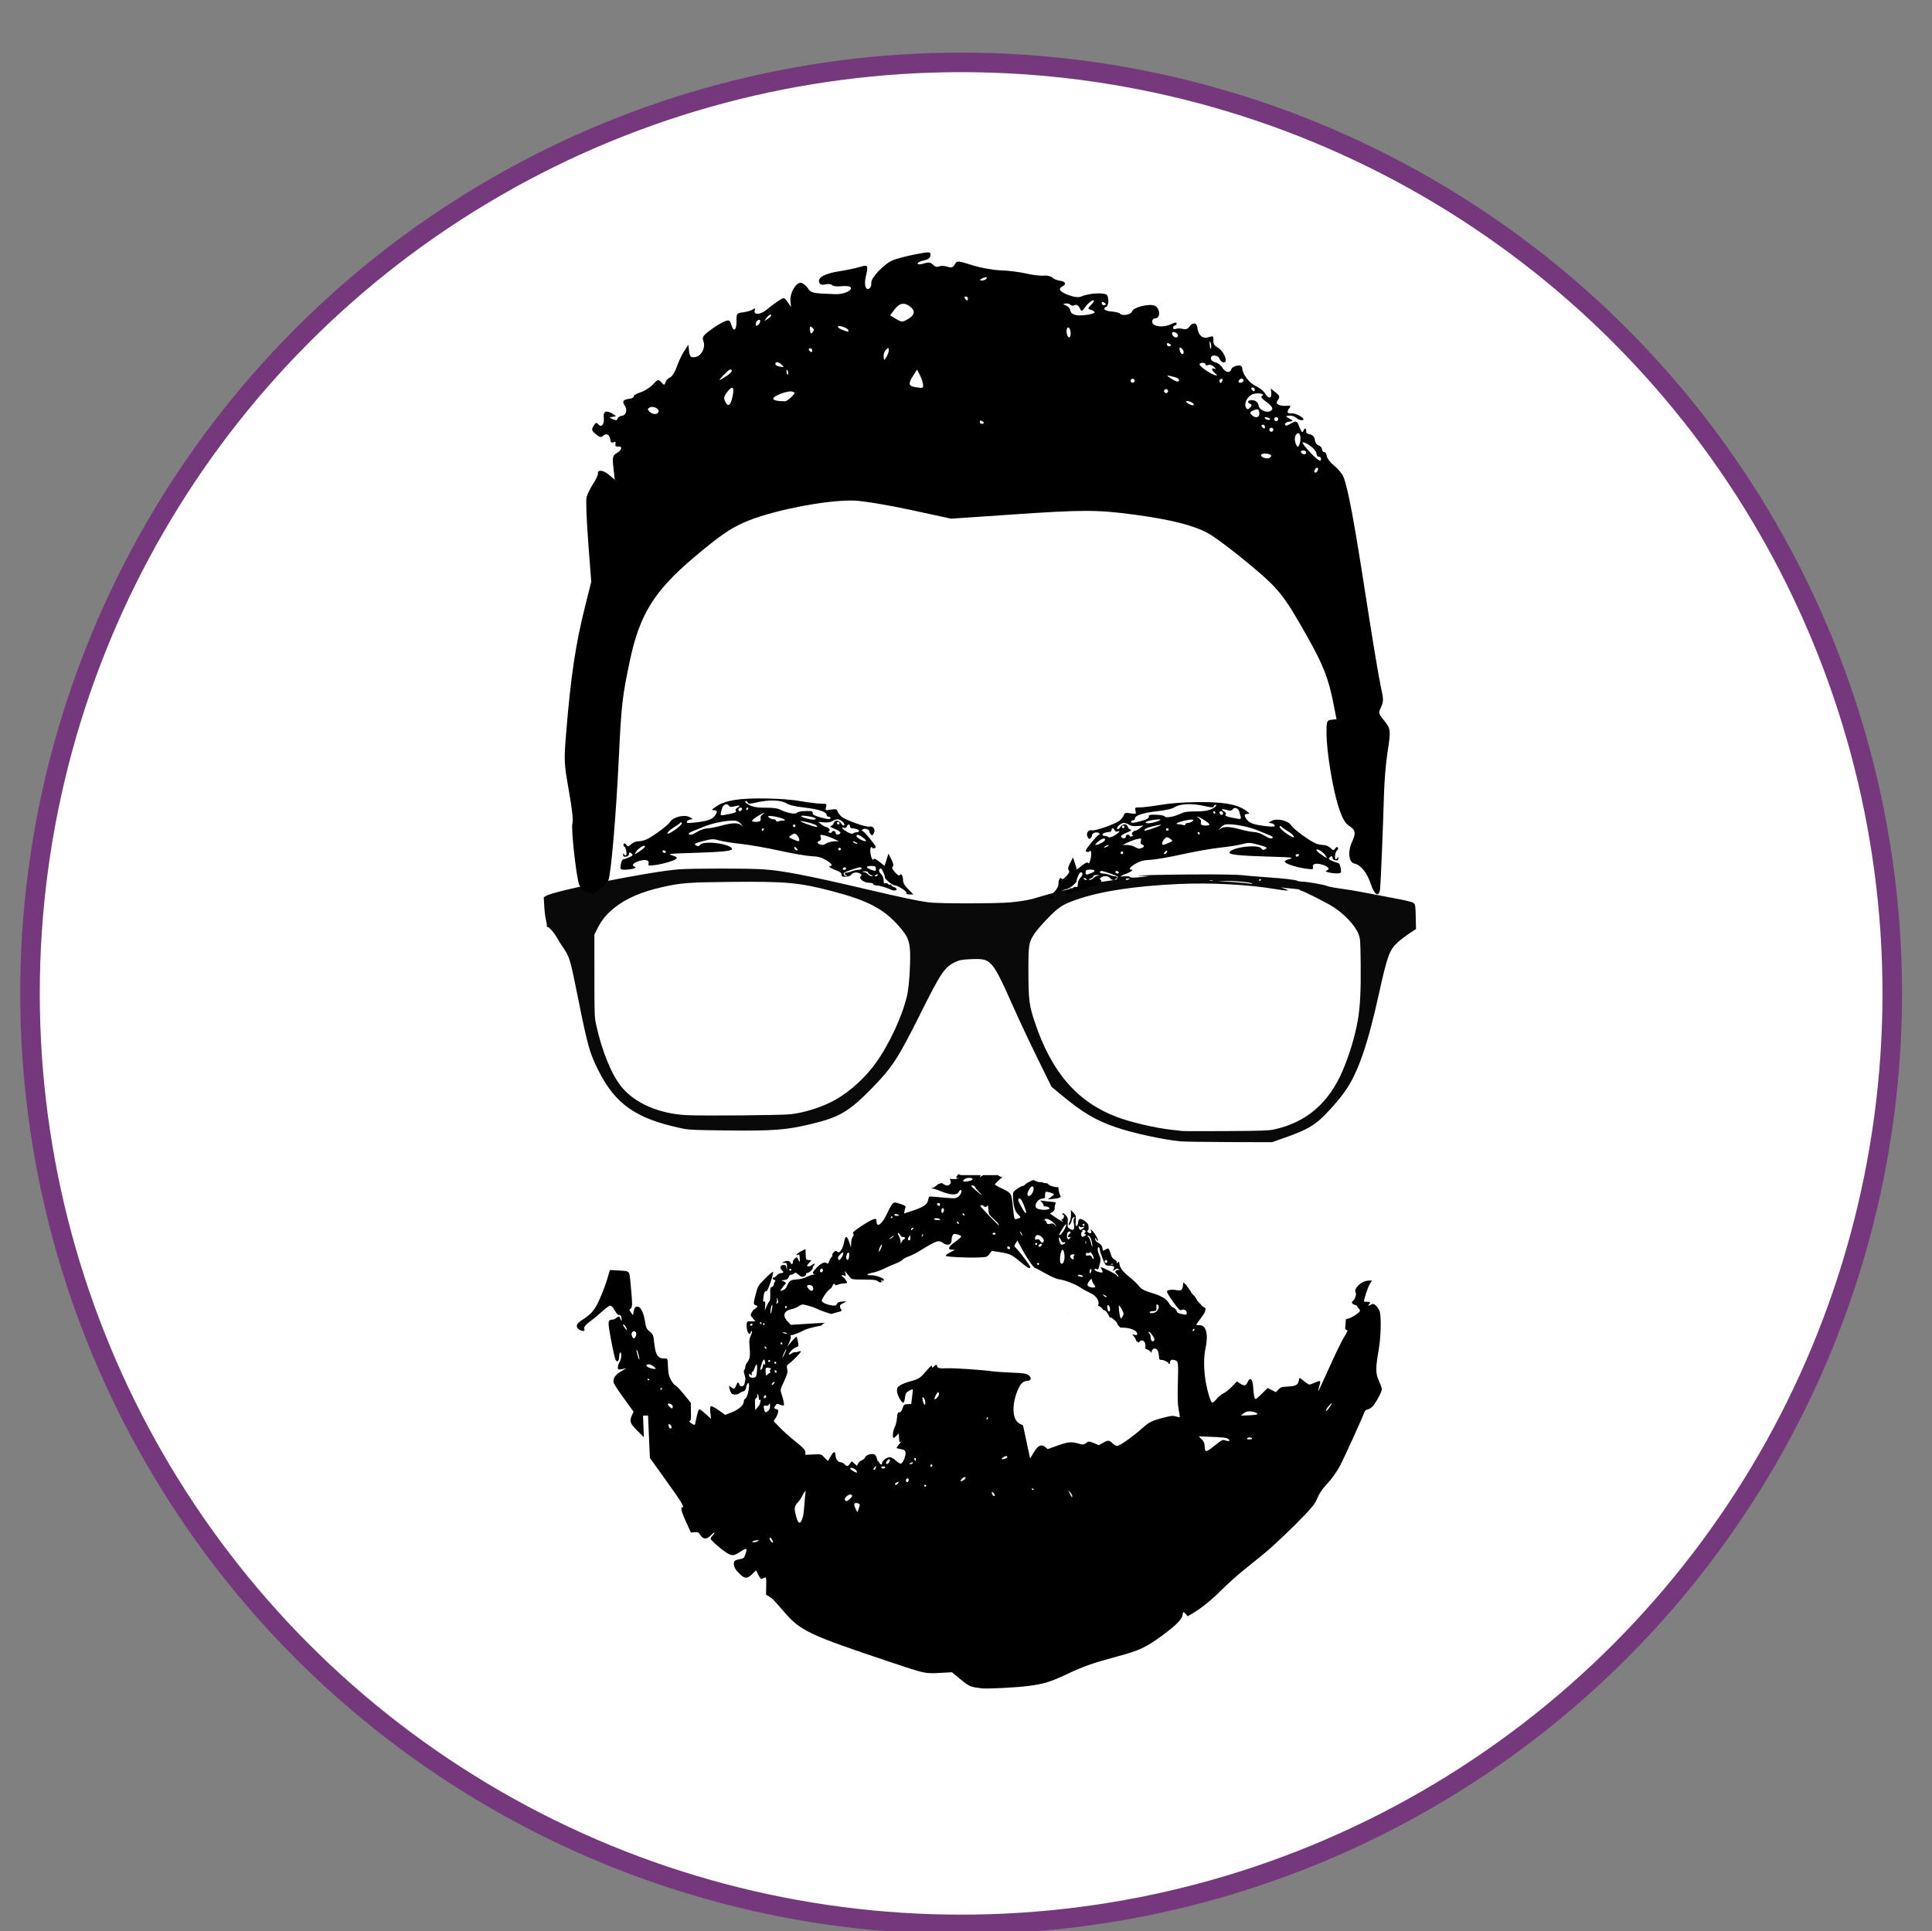 <?xml version="1.0" encoding="UTF-8" standalone="no"?>
<svg
   xmlns:dc="http://purl.org/dc/elements/1.1/"
   xmlns:cc="http://creativecommons.org/ns#"
   xmlns:rdf="http://www.w3.org/1999/02/22-rdf-syntax-ns#"
   xmlns:svg="http://www.w3.org/2000/svg"
   xmlns="http://www.w3.org/2000/svg"
   id="svg4602"
   version="1.1"
   viewBox="0 0 520.175 520"
   height="520mm"
   width="520.175mm">
  <rect x="0" y="0" width="520.175" height="520" fill="#808080" stroke="none"/>
  <defs
     id="defs4596" />
  <g
     id="layer2">
    <circle
       r="250.699"
       cy="267.496"
       cx="258.776"
       id="path267"
       style="opacity:1;fill:white;fill-opacity:1;stroke-width:5.265; stroke: #75387d;" />
  </g>
  <g
     transform="translate(0,223)"
     id="layer1">
    <path
       id="path4588"
       d="m 369.07,15.044 c -1.007,-3.077 -2.694,-5.171 -4.445,-5.518 -1.474,-0.292 -1.8,-3.25 -0.633,-5.755 1.143,-2.455 1.006,-3.252 -0.756,-4.392 -1.083,-0.701 -1.797,-1.956 -2.774,-4.873 -1.584,-4.731 -3.28,-14.964 -3.305,-19.936 -0.017,-3.393 0.062,-3.616 1.337,-3.759 l 1.355,-0.152 -0.865,-4.387 c -1.296,-6.574 -2.755,-10.296 -6.95,-17.733 -6.499,-11.523 -7.652,-12.953 -16.079,-19.958 -4.224,-3.511 -9.074,-7.13 -10.776,-8.041 -3.951,-2.114 -10.015,-3.641 -19.597,-4.932 -10.168,-1.37 -13.749,-1.377 -33.03,-0.064 l -16.466,1.122 -10.981,-2.375 c -6.039,-1.306 -12.886,-2.432 -15.215,-2.501 -7.554,-0.226 -22.724,2.807 -29.646,5.928 -3.889,1.753 -6.708,3.724 -13.361,9.338 -10.704,9.033 -14.665,15.398 -17.279,27.769 -2.07,9.796 -2.301,11.836 -2.998,26.419 -0.737,15.417 -2.115,31.412 -2.834,32.881 -0.31,0.633 -1.405,1.723 -2.434,2.423 -1.692,1.15 -2.015,1.212 -3.366,0.641 -0.822,-0.347 -1.729,-1.213 -2.016,-1.924 -0.801,-1.987 -2.284,-15.445 -1.827,-16.589 0.255,-0.638 -0.104,-3.885 -0.968,-8.772 -1.318,-7.454 -1.345,-8.079 -0.699,-15.904 1.241,-15.03 2.513,-23.507 5.048,-33.64 l 1.679,-6.711 -0.816,-10.668 c -0.449,-5.867 -0.65,-11.314 -0.447,-12.103 0.203,-0.789 0.992,-2.39 1.753,-3.558 0.761,-1.167 1.349,-2.43 1.307,-2.806 -0.129,-1.153 1.506,-0.938 3.061,0.403 l 1.476,1.273 -0.36,-3.213 c -0.326,-2.906 -0.239,-3.286 0.913,-3.975 1.431,-0.856 1.603,-1.909 0.288,-1.762 -0.533,0.06 -0.782,-0.213 -0.651,-0.715 0.141,-0.542 -0.036,-0.683 -0.533,-0.426 -0.501,0.26 -0.785,0.026 -0.868,-0.714 -0.154,-1.373 -1.121,-1.875 -1.951,-1.012 -0.469,0.487 -0.962,0.372 -1.928,-0.45 -1.17,-0.995 -1.231,-1.216 -0.621,-2.234 0.553,-0.921 0.782,-1.003 1.247,-0.444 0.854,1.026 1.705,0.027 1.504,-1.765 -0.197,-1.756 0.594,-2.113 2.359,-1.065 1.115,0.662 1.116,0.673 0.061,0.825 -1.053,0.151 -1.053,0.161 0.043,0.643 0.833,0.366 1.148,0.327 1.251,-0.157 0.075,-0.355 0.575,-0.695 1.109,-0.755 1.213,-0.136 1.631,-1.577 0.806,-2.776 -0.763,-1.108 -0.415,-1.616 1.23,-1.801 0.689,-0.077 1.227,-0.371 1.195,-0.653 -0.032,-0.282 0.787,-0.771 1.819,-1.087 1.032,-0.316 2.528,-1.26 3.323,-2.098 1.397,-1.471 1.475,-1.492 2.301,-0.598 0.772,0.835 0.879,0.835 1.1,1.6e-4 0.134,-0.509 0.684,-1.094 1.221,-1.301 0.537,-0.207 1.356,-1.485 1.819,-2.839 0.463,-1.355 1.356,-3.255 1.983,-4.222 l 1.141,-1.759 0.215,1.742 c 0.184,1.492 0.406,1.721 1.545,1.593 1.694,-0.19 2.963,-2.54 2.312,-4.282 -0.403,-1.079 -0.141,-1.506 1.83,-2.979 1.266,-0.946 2.956,-1.99 3.757,-2.32 1.336,-0.551 1.499,-0.467 1.973,1.02 0.643,2.014 1.403,1.229 1.35,-1.395 -0.036,-1.77 0.088,-1.914 1.839,-2.129 1.032,-0.127 2.196,-0.481 2.586,-0.787 0.534,-0.419 0.649,-0.326 0.466,0.376 -0.332,1.276 1.765,1.018 3.392,-0.418 0.673,-0.594 1.968,-1.571 2.877,-2.172 1.639,-1.082 1.663,-1.08 2.588,0.244 l 0.933,1.337 -0.166,-1.675 c -0.191,-1.93 1.321,-4.707 2.643,-4.851 0.495,-0.054 1.373,0.552 1.95,1.345 1.066,1.465 1.09,1.471 7.515,1.723 2.327,0.091 4.739,-1.036 4.062,-1.898 -0.205,-0.261 -1.31,-0.369 -2.456,-0.241 -1.146,0.129 -2.271,-0.004 -2.499,-0.295 -0.228,-0.291 -1.044,-0.383 -1.811,-0.204 -0.972,0.226 -1.481,0.056 -1.674,-0.559 -0.412,-1.311 1.518,-2.36 5.486,-2.981 1.934,-0.303 4.404,-0.821 5.488,-1.151 2.223,-0.678 2.315,-0.521 1.576,2.673 -0.52,2.248 0.029,3.857 1.045,3.06 0.306,-0.24 0.505,-0.886 0.443,-1.436 -0.15,-1.333 3.482,-5.158 5.802,-6.11 1.019,-0.418 3.733,-1.127 6.03,-1.574 3.914,-0.763 4.172,-0.748 4.098,0.231 -0.055,0.725 -0.607,1.156 -1.801,1.408 -0.947,0.2 -1.697,0.584 -1.666,0.853 0.03,0.269 0.799,0.252 1.708,-0.038 1.244,-0.397 1.853,-0.311 2.459,0.349 0.464,0.505 1.146,0.701 1.607,0.462 0.441,-0.228 1.437,-0.207 2.215,0.047 1.189,0.389 1.511,0.29 2.031,-0.617 0.593,-1.037 0.775,-1.029 4.648,0.206 2.217,0.707 5.681,1.337 7.699,1.399 2.018,0.063 5.106,0.448 6.864,0.857 1.757,0.409 3.896,0.664 4.753,0.568 0.857,-0.096 1.877,0.132 2.267,0.508 0.39,0.375 1.32,0.765 2.066,0.866 1.526,0.206 1.851,0.92 0.692,1.521 -1.299,0.673 -0.756,1.444 1.654,2.352 1.415,0.533 2.719,0.681 3.382,0.386 2.088,-0.93 6.393,-1.166 6.956,-0.381 0.617,0.86 0.413,3.122 -0.289,3.201 -0.261,0.029 -0.448,0.284 -0.417,0.566 0.032,0.282 0.923,0.577 1.982,0.655 1.058,0.078 2.081,0.341 2.272,0.585 0.554,0.705 2.982,0.223 3.206,-0.637 0.277,-1.062 4.521,-2.147 6.036,-1.542 1.518,0.606 1.71,3.377 0.236,3.425 -0.587,0.019 -0.905,0.407 -0.837,1.02 0.14,1.251 3.092,1.559 5.093,0.53 0.891,-0.458 1.429,-0.532 1.467,-0.201 0.032,0.288 -0.183,0.551 -0.478,0.584 -0.295,0.033 -0.507,0.322 -0.471,0.642 0.036,0.32 0.355,0.442 0.71,0.27 0.354,-0.171 1.191,-0.176 1.859,-0.011 0.827,0.204 1.392,0.029 1.772,-0.549 0.813,-1.239 2.017,-1.186 2.16,0.095 0.24,2.142 1.418,3.208 2.99,2.706 1.29,-0.412 1.437,-0.324 1.349,0.812 -0.067,0.865 0.296,1.489 1.132,1.945 1.618,0.882 2.93,3.887 1.754,4.019 -0.45,0.051 -0.998,-0.377 -1.219,-0.95 -0.456,-1.184 -2.469,-1.224 -2.337,-0.046 0.048,0.423 0.602,0.871 1.232,0.996 0.63,0.125 1.477,0.78 1.881,1.456 0.787,1.315 2.09,1.514 2.39,0.364 0.101,-0.385 0.78,-0.802 1.51,-0.927 0.985,-0.169 1.357,0.042 1.444,0.816 0.19,1.696 1.948,3.912 3.741,4.717 0.919,0.412 1.992,1.285 2.383,1.939 0.901,1.507 1.85,1.435 1.674,-0.127 l -0.134,-1.193 1.294,1.033 c 1.11,0.886 1.205,1.169 0.666,1.99 -0.53,0.807 -0.499,1.019 0.197,1.358 0.454,0.22 1.418,0.339 2.141,0.262 1.024,-0.109 1.189,0.02 0.744,0.577 -0.828,1.037 -0.623,1.592 0.539,1.462 1.317,-0.148 4.194,1.659 2.914,1.829 -0.479,0.064 -1.213,-0.213 -1.63,-0.614 -0.417,-0.402 -1.258,-0.674 -1.869,-0.606 -1.092,0.122 -1.091,0.136 0.02,0.796 1.102,0.654 1.1,0.675 -0.075,0.824 -0.663,0.083 -1.176,0.42 -1.139,0.747 0.037,0.327 0.413,0.407 0.835,0.178 0.423,-0.229 1.113,-0.602 1.533,-0.83 0.453,-0.245 0.915,-0.075 1.134,0.416 1.219,2.74 1.148,2.66 1.582,1.766 0.365,-0.752 0.695,-0.46 0.664,0.587 -0.006,0.207 0.484,0.474 1.089,0.594 0.681,0.135 1.154,0.694 1.241,1.467 0.077,0.687 0.518,1.347 0.98,1.467 0.462,0.12 0.881,0.589 0.932,1.041 0.051,0.452 0.334,0.795 0.629,0.762 0.295,-0.033 0.593,0.442 0.662,1.055 0.069,0.613 0.966,1.786 1.993,2.606 1.027,0.82 2.148,2.17 2.49,3.001 1.205,2.924 2.892,11.948 6.037,32.307 1.748,11.314 3.566,22.239 4.04,24.278 0.731,3.144 0.742,3.963 0.074,5.382 -0.772,1.641 -0.758,1.711 0.734,3.576 1.882,2.352 1.914,2.643 0.962,8.781 -0.424,2.738 -0.846,7.8 -0.936,11.248 -0.2,7.589 -0.832,23.164 -1.025,25.254 -0.234,2.526 -1.504,1.933 -2.522,-1.179 z M 354.888,-96.794 c -0.033,-0.295 -0.285,-0.36 -0.56,-0.145 -0.275,0.216 -0.472,0.634 -0.439,0.929 0.033,0.295 0.285,0.36 0.56,0.145 0.275,-0.216 0.473,-0.633 0.439,-0.929 z m 0.78,-2.741 c -0.033,-0.295 -0.302,-0.51 -0.597,-0.477 -0.295,0.033 -0.589,-0.405 -0.653,-0.974 -0.111,-0.987 -2.669,-3.001 -3.669,-2.889 -0.261,0.029 0.562,1.16 1.83,2.513 2.221,2.37 3.216,2.958 3.089,1.828 z m -13.423,-0.607 c 0.285,-0.602 -1.94,-1.019 -2.615,-0.49 -0.515,0.404 0.723,1.162 1.734,1.062 0.352,-0.035 0.749,-0.292 0.881,-0.573 z m 9.425,-1.119 c -0.033,-0.295 -0.437,-0.495 -0.897,-0.443 -0.46,0.051 -0.661,0.318 -0.445,0.593 0.215,0.275 0.619,0.474 0.897,0.443 0.278,-0.031 0.478,-0.299 0.445,-0.593 z m -1.553,-4.084 c -0.081,-0.766 -0.383,-1.137 -0.778,-0.955 -0.783,0.362 -0.959,1.879 -0.354,3.046 0.382,0.736 0.5,0.737 0.854,0.008 0.226,-0.465 0.352,-1.41 0.279,-2.1 z m -7.281,-1.992 c -0.033,-0.295 -0.302,-0.51 -0.597,-0.477 -0.295,0.033 -0.51,0.302 -0.477,0.597 0.033,0.295 0.302,0.51 0.597,0.477 0.295,-0.033 0.51,-0.302 0.477,-0.597 z m -2.268,-0.833 c -0.033,-0.295 -0.316,-0.508 -0.629,-0.473 -0.313,0.035 -0.392,0.289 -0.176,0.563 0.215,0.275 0.499,0.488 0.629,0.473 0.13,-0.015 0.209,-0.268 0.176,-0.563 z m 3.577,-2.032 c -0.033,-0.295 -0.302,-0.51 -0.597,-0.477 -0.295,0.033 -0.51,0.302 -0.477,0.597 0.033,0.295 0.302,0.51 0.597,0.477 0.295,-0.033 0.51,-0.302 0.477,-0.597 z m -2.171,0.03 c -0.014,-0.116 -0.415,-0.313 -0.893,-0.437 -0.498,-0.13 -0.704,-0.015 -0.482,0.267 0.372,0.475 1.423,0.604 1.374,0.17 z m -2.901,-1.635 c -0.126,-1.125 -0.561,-1.246 -1.932,-0.535 -0.639,0.331 -0.668,0.58 -0.126,1.101 1.028,0.99 2.197,0.668 2.058,-0.566 z m 3.466,-1.007 c 0.176,-0.37 -0.499,-1.213 -1.561,-1.949 -1.226,-0.849 -1.643,-1.41 -1.212,-1.629 1.084,-0.548 -1.15,-0.96 -2.483,-0.458 -1.422,0.536 -2.41,2.438 -1.84,3.539 0.329,0.635 0.563,0.651 1.113,0.081 0.552,-0.573 0.545,-0.795 -0.032,-1.068 -1.066,-0.504 -0.304,-1.153 1.041,-0.887 0.635,0.126 1.205,0.683 1.267,1.239 0.183,1.634 3.054,2.51 3.706,1.131 z m -21.74,-1.857 c -1.363,-0.662 -2.023,-0.335 -0.795,0.394 0.617,0.367 1.239,0.52 1.381,0.342 0.142,-0.179 -0.121,-0.51 -0.587,-0.735 z m -55.896,5.508 c -0.015,-0.13 -0.285,-0.359 -0.601,-0.508 -0.316,-0.149 -0.545,-0.016 -0.51,0.297 0.035,0.313 0.305,0.541 0.601,0.508 0.295,-0.033 0.525,-0.167 0.51,-0.297 z m 72.911,-9.026 c -0.033,-0.295 -0.316,-0.508 -0.629,-0.473 -0.313,0.035 -0.392,0.289 -0.176,0.563 0.215,0.275 0.499,0.488 0.629,0.473 0.13,-0.014 0.209,-0.268 0.176,-0.563 z m -23.323,0.442 c -0.033,-0.295 -0.302,-0.51 -0.597,-0.477 -0.295,0.033 -0.51,0.302 -0.477,0.597 0.033,0.295 0.302,0.51 0.597,0.477 0.295,-0.033 0.51,-0.302 0.477,-0.597 z m 20.338,-2.825 c -0.033,-0.295 -0.287,-0.511 -0.565,-0.48 -0.278,0.031 -0.627,0.315 -0.777,0.631 -0.149,0.316 0.105,0.532 0.565,0.48 0.46,-0.052 0.81,-0.335 0.777,-0.631 z m -5.697,0.095 c 0.149,-0.316 0.016,-0.545 -0.297,-0.51 -0.313,0.035 -0.541,0.305 -0.508,0.601 0.033,0.295 0.167,0.525 0.297,0.51 0.13,-0.015 0.359,-0.285 0.508,-0.601 z m -11.715,-0.253 c -0.029,-0.261 -0.493,-0.576 -1.03,-0.7 -0.537,-0.124 -1.354,-0.324 -1.816,-0.443 -0.462,-0.12 -0.18,0.211 0.626,0.733 1.583,1.027 2.304,1.161 2.22,0.41 z m 9.69,-1.803 c -0.943,-0.753 -1.017,-1.584 -0.104,-1.166 0.463,0.211 0.412,0.028 -0.145,-0.52 -0.474,-0.466 -1.171,-0.687 -1.55,-0.491 -0.379,0.196 -0.714,0.123 -0.747,-0.163 -0.032,-0.286 -0.421,-0.479 -0.864,-0.429 -1.234,0.138 -0.902,0.739 1.193,2.159 1.862,1.261 3.647,1.754 2.216,0.612 z m -21.628,1.991 c -0.033,-0.295 -0.302,-0.51 -0.597,-0.477 -0.295,0.033 -0.51,0.302 -0.477,0.597 0.033,0.295 0.302,0.51 0.597,0.477 0.295,-0.033 0.51,-0.302 0.477,-0.597 z m -56.962,0.989 c -0.064,-0.571 -0.454,-1.689 -0.866,-2.485 l -0.749,-1.446 -1.115,1.756 c -1.302,2.05 -1.157,2.68 0.687,2.979 2.08,0.337 2.168,0.303 2.044,-0.804 z m -35.414,3.434 c 1.066,-1.089 1.076,-1.196 0.129,-1.447 -1.164,-0.309 -5.122,1.216 -5.041,1.942 0.047,0.421 1.169,0.662 3.141,0.677 0.341,0.003 1.138,-0.525 1.771,-1.171 z m -35.807,4.038 c 0.371,-0.784 -1.387,-1.701 -2.327,-1.214 -0.677,0.351 -0.692,0.57 -0.082,1.157 0.839,0.807 2.041,0.836 2.409,0.057 z m 19.96,-4.247 c 0.533,-2.535 -0.034,-2.969 -1.464,-1.122 -0.894,1.154 -0.999,1.703 -0.507,2.645 0.786,1.505 1.441,0.998 1.971,-1.523 z m 120.904,-12.858 c -0.488,-0.389 -0.64,-0.311 -0.572,0.293 0.12,1.067 0.923,1.708 1.099,0.878 0.075,-0.352 -0.162,-0.879 -0.528,-1.171 z m 7.74,-1.653 c -0.195,-0.507 -0.282,-0.196 -0.193,0.691 0.089,0.887 0.248,1.302 0.354,0.922 0.107,-0.38 0.034,-1.106 -0.161,-1.613 z m -10.614,0.805 c -0.015,-0.13 -0.285,-0.359 -0.6,-0.508 -0.316,-0.149 -0.545,-0.016 -0.51,0.297 0.035,0.313 0.305,0.541 0.601,0.508 0.295,-0.033 0.525,-0.167 0.51,-0.297 z m 1.876,-2.656 c -0.071,-0.633 -1.194,-1.194 -1.536,-0.766 -0.342,0.427 0.454,1.399 1.087,1.328 0.278,-0.031 0.48,-0.284 0.449,-0.562 z m -105.102,9.481 c -0.219,-0.409 -0.332,-0.268 -0.288,0.361 0.04,0.569 0.203,0.871 0.361,0.673 0.159,-0.198 0.126,-0.663 -0.073,-1.034 z m -16.383,1.414 c 0.766,-0.496 1.371,-1.103 1.344,-1.348 -0.085,-0.761 -0.793,-0.379 -2.306,1.245 -1.506,1.616 -1.394,1.628 0.963,0.103 z m 43.631,-7.017 c -0.053,-0.596 -0.207,-0.592 -0.796,0.02 -0.402,0.417 -0.674,1.258 -0.606,1.869 0.122,1.092 0.136,1.091 0.796,-0.02 0.369,-0.622 0.642,-1.463 0.606,-1.869 z m 48.948,-4.744 c -0.083,-0.738 -0.392,-1.315 -0.687,-1.282 -0.295,0.033 -0.469,0.664 -0.386,1.402 0.083,0.738 0.392,1.315 0.687,1.282 0.295,-0.033 0.469,-0.664 0.386,-1.402 z m -77.836,8.731 c -0.849,-0.817 -1.73,-0.886 -1.645,-0.127 0.031,0.274 0.491,0.56 1.023,0.638 0.532,0.077 1.06,0.158 1.174,0.18 0.114,0.022 -0.134,-0.289 -0.551,-0.691 z m 8.258,-3.916 c -0.033,-0.295 -0.316,-0.508 -0.629,-0.473 -0.313,0.035 -0.392,0.289 -0.176,0.563 0.215,0.275 0.499,0.488 0.629,0.473 0.13,-0.015 0.209,-0.268 0.176,-0.563 z m 76.046,-10.155 c -0.026,-0.235 -0.489,-0.545 -1.028,-0.688 -0.885,-0.235 -0.868,-0.375 0.171,-1.436 0.744,-0.76 0.878,-1.145 0.38,-1.089 -0.424,0.048 -1.279,0.765 -1.899,1.594 -1.128,1.507 -1.129,1.507 -1.684,0.404 -0.343,-0.683 -0.842,-0.955 -1.306,-0.715 -0.413,0.214 -0.919,0.174 -1.126,-0.089 -0.206,-0.263 -0.782,-0.425 -1.281,-0.36 -0.831,0.108 -0.823,0.155 0.095,0.56 0.55,0.243 1.035,0.744 1.076,1.113 0.144,1.288 1.457,1.757 4.044,1.447 1.433,-0.172 2.584,-0.505 2.558,-0.741 z m 3.013,-2.214 c -0.015,-0.13 -0.285,-0.359 -0.601,-0.508 -0.316,-0.149 -0.545,-0.016 -0.51,0.297 0.035,0.313 0.305,0.541 0.601,0.508 0.295,-0.033 0.525,-0.167 0.51,-0.297 z m -69.331,7.017 c -0.028,-0.248 -0.685,-0.658 -1.461,-0.912 -1.753,-0.573 -1.79,0.258 -0.038,0.873 1.623,0.57 1.558,0.568 1.499,0.039 z m -9.757,-0.732 c -0.557,-0.445 -0.684,-0.286 -0.572,0.716 0.112,1.002 0.272,1.129 0.716,0.572 0.445,-0.557 0.413,-0.843 -0.145,-1.288 z m 25.937,-2.331 c 1.734,-1.037 1.9,-2.133 0.493,-3.255 -1.594,-1.272 -2.914,-1.025 -4.28,0.801 l -1.14,1.523 1.45,0.876 c 1.716,1.037 1.834,1.039 3.477,0.056 z m -39.925,0.849 c 0.213,-1.002 -0.873,-0.675 -1.138,0.343 -0.142,0.545 0.006,0.777 0.383,0.603 0.338,-0.156 0.677,-0.582 0.755,-0.945 z m 55.939,-6.376 c -0.033,-0.295 -0.316,-0.508 -0.629,-0.473 -0.313,0.035 -0.392,0.289 -0.176,0.563 0.215,0.275 0.499,0.488 0.629,0.473 0.13,-0.015 0.209,-0.268 0.176,-0.563 z m -53.008,4.439 c -0.2,-0.16 -0.732,0.193 -1.182,0.784 -0.782,1.027 -0.766,1.04 0.364,0.29 0.65,-0.431 1.018,-0.914 0.818,-1.074 z m 58.078,-9.849 c 0.136,-0.286 -0.223,-0.34 -0.797,-0.119 -1.217,0.468 -1.334,0.851 -0.223,0.726 0.425,-0.048 0.884,-0.321 1.02,-0.607 z"
       style="fill:#000000;stroke-width:0.54" />
    <path
       d="m 258.069,93.135 c -0.584,0.678 -1.032,1.257 0.144,1.015 0.025,-0.005 0.051,-0.008 0.076,-0.012 0.047,-0.026 0.094,-0.052 0.144,-0.071 0.015,-0.006 -0.006,0.036 -0.021,0.042 -0.039,0.015 -0.081,0.022 -0.123,0.029 -0.035,0.019 -0.069,0.039 -0.104,0.057 -0.288,0.098 -0.577,0.196 -0.865,0.294 -0.49,0.008 -0.998,0.023 -1.481,-0.055 0.059,-0.03 0.118,-0.059 0.177,-0.09 0.044,-0.023 -0.086,0.052 -0.133,0.067 -0.07,0.022 -0.14,0.046 -0.21,0.07 0.342,0.358 0.447,0.935 0.151,1.324 -0.169,0.223 -0.509,0.415 -0.755,0.426 -0.376,0.016 -1.051,-0.322 -1.425,-0.646 -0.412,0.087 -0.803,-0.024 -0.443,0.07 -0.1,0.033 -0.201,0.067 -0.301,0.1 -0.158,0.033 -0.32,0.052 -0.474,0.098 -0.104,0.031 0.204,-0.009 0.155,0.036 -0.021,0.019 -0.547,0.396 -0.658,0.475 -0.055,0.051 -0.103,0.111 -0.164,0.152 -0.639,0.433 -0.49,0.299 -1.134,0.45 0.743,0.081 1.513,0.317 2.674,0.798 2.535,1.051 4.359,1.14 4.794,0.235 0.146,-0.304 0.391,-0.557 0.544,-0.564 0.531,-0.023 0.154,1.158 -0.554,1.734 -0.675,0.549 -0.847,0.568 -3.363,0.369 -1.459,-0.116 -3.099,-0.256 -3.645,-0.313 -0.924,-0.096 -1.002,-0.048 -1.132,0.699 -0.255,1.465 -1.165,2.094 -4.687,3.237 l -1.84,0.598 0.104,-0.604 c 0.057,-0.332 0.177,-0.801 0.267,-1.041 0.127,-0.341 -0.184,-0.549 -1.415,-0.942 -1.494,-0.477 -1.605,-0.479 -2.071,-0.02 -0.271,0.267 -0.876,1.337 -1.345,2.378 -1.357,3.013 -2.874,4.26 -2.954,2.429 -0.035,-0.789 -0.087,-0.831 -0.824,-0.65 -0.433,0.106 -1.912,0.941 -3.286,1.855 -1.955,1.301 -2.43,1.736 -2.188,2.003 0.228,0.252 0.204,0.469 -0.093,0.827 -0.222,0.267 -0.422,1.034 -0.445,1.704 l -0.042,1.218 -0.414,-1.258 c -0.664,-2.015 -1.094,-2.091 -1.423,-0.251 -0.153,0.858 -0.531,1.881 -0.839,2.272 -0.484,0.615 -0.622,0.665 -1.017,0.365 -0.389,-0.295 -0.532,-0.272 -0.964,0.155 -0.279,0.276 -0.444,0.594 -0.367,0.707 0.077,0.113 -0.035,0.397 -0.249,0.63 -0.214,0.233 -0.498,0.755 -0.632,1.16 -0.202,0.611 -0.315,0.683 -0.658,0.422 -0.59,-0.447 -1.683,0.116 -2.931,1.511 -0.827,0.924 -0.929,1.161 -0.588,1.357 0.335,0.192 0.304,0.243 -0.163,0.266 -0.318,0.016 -1.097,0.293 -1.731,0.614 -0.7,0.355 -1.746,0.613 -2.662,0.657 -1.62,0.077 -1.991,0.34 -2.628,1.86 -0.203,0.484 -0.633,0.901 -1.074,1.038 l -0.736,0.229 0.52,-0.803 c 0.286,-0.442 0.633,-0.879 0.771,-0.973 0.408,-0.277 0.272,-0.578 -0.388,-0.862 l -0.62,-0.266 0.674,-0.052 c 0.815,-0.063 1.185,-0.317 1.389,-0.953 0.085,-0.264 0.376,-0.489 0.648,-0.501 0.272,-0.012 0.632,-0.172 0.8,-0.356 0.236,-0.258 0.451,-0.215 0.941,0.189 0.349,0.288 0.788,0.601 0.975,0.697 0.43,0.219 1.478,-0.382 1.25,-0.716 -0.093,-0.137 0.059,-0.26 0.339,-0.272 0.28,-0.012 0.781,-0.338 1.113,-0.724 0.332,-0.386 0.503,-0.697 0.38,-0.692 -0.123,0.005 -0.015,-0.242 0.241,-0.551 0.547,-0.66 0.201,-0.723 -0.598,-0.109 -0.308,0.237 -0.742,0.369 -0.964,0.295 -0.32,-0.107 -0.262,-0.292 0.278,-0.89 l 0.681,-0.756 -0.746,-0.053 c -0.711,-0.05 -0.749,-0.121 -0.809,-1.506 l -0.064,-1.453 -1.119,0.561 c -1.042,0.522 -1.803,1.365 -0.865,0.957 0.345,-0.15 0.426,0.028 0.453,0.994 0.031,1.098 0.011,1.132 -0.301,0.515 -0.184,-0.364 -0.362,-0.7 -0.397,-0.748 -0.193,-0.267 -1.158,0.647 -1.139,1.079 0.032,0.732 -0.428,0.947 -0.661,0.31 -0.208,-0.568 -0.965,-0.644 -1.902,-0.191 -0.469,0.226 -0.445,0.254 0.213,0.242 0.697,-0.013 0.743,0.056 0.75,1.135 0.006,0.996 -0.013,1.033 -0.141,0.276 -0.121,-0.719 -0.264,-0.867 -0.813,-0.843 -0.838,0.037 -1.091,0.728 -0.489,1.337 0.623,0.631 0.587,0.822 -0.159,0.854 -0.348,0.015 -0.841,0.28 -1.097,0.589 -0.256,0.309 -0.628,0.569 -0.828,0.577 -0.511,0.022 -0.433,0.467 0.115,0.651 0.349,0.117 0.386,0.231 0.157,0.482 -0.166,0.181 -0.293,0.533 -0.282,0.783 0.011,0.25 -0.22,0.528 -0.514,0.619 -0.465,0.143 -0.523,0.391 -0.456,1.928 0.043,0.995 -0.049,1.85 -0.213,1.961 -0.159,0.108 -0.507,0.709 -0.772,1.334 l -0.482,1.136 0.091,-1.277 c 0.071,-0.991 0.013,-1.243 -0.259,-1.124 -0.274,0.119 -0.323,-0.107 -0.225,-1.025 0.15,-1.394 0.404,-1.928 0.848,-1.779 0.343,0.115 2.034,-4.94 1.742,-5.208 -0.088,-0.081 -1.033,0.726 -2.1,1.793 -1.738,1.738 -1.988,2.125 -2.407,3.719 -0.822,3.13 -0.827,3.251 -0.146,3.47 0.571,0.183 0.582,0.225 0.174,0.67 -0.239,0.261 -0.522,0.478 -0.627,0.483 -0.106,0.004 -0.378,0.357 -0.605,0.782 -0.396,0.743 -0.385,0.806 0.289,1.594 l 0.702,0.82 h -1.157 c -1.09,-0.003 -1.16,0.044 -1.212,0.787 -0.086,1.227 0.313,2.579 0.754,2.56 0.216,-0.01 0.384,-0.206 0.374,-0.438 -0.01,-0.231 0.102,-0.353 0.249,-0.271 0.155,0.087 0.053,0.571 -0.244,1.159 -0.389,0.769 -0.476,1.399 -0.367,2.642 0.25,2.853 0.168,3.575 -0.506,4.45 -0.352,0.457 -0.629,1.062 -0.617,1.345 0.012,0.283 -0.103,0.651 -0.256,0.819 -0.195,0.213 -0.183,0.599 0.04,1.289 0.175,0.542 0.282,1.13 0.237,1.306 -0.045,0.177 -0.141,0.658 -0.213,1.07 -0.158,0.909 -1.158,1.096 -1.414,0.265 -0.232,-0.753 -0.527,-0.649 -0.876,0.309 -0.345,0.947 -0.642,1.03 -1.422,0.4 -0.543,-0.439 -0.551,-0.429 -0.337,0.462 0.12,0.501 0.36,1.068 0.535,1.261 0.419,0.463 1.64,0.392 2.273,-0.132 0.279,-0.23 0.714,-0.432 0.968,-0.448 0.307,-0.019 0.543,-0.394 0.705,-1.121 0.134,-0.601 0.361,-1.097 0.503,-1.103 0.685,-0.03 -0.063,3.954 -0.803,4.275 -0.201,0.087 -0.356,0.387 -0.344,0.666 0.041,0.942 -1.311,2.182 -3.191,2.927 l -1.801,0.714 -1.793,-1.263 c -1.02,-0.719 -1.924,-1.175 -2.097,-1.057 -0.196,0.133 -0.238,0.769 -0.118,1.795 l 0.185,1.589 -1.435,-1.299 c -0.789,-0.714 -1.565,-1.293 -1.723,-1.286 -0.159,0.007 -0.464,0.842 -0.677,1.855 -0.214,1.013 -0.43,2 -0.481,2.195 -0.067,0.255 -0.332,0.192 -0.958,-0.228 -0.586,-0.394 -0.738,-0.614 -0.472,-0.68 0.306,-0.076 0.379,-0.629 0.332,-2.505 l -0.061,-2.407 -1.933,-2.359 c -1.063,-1.297 -2.081,-2.353 -2.261,-2.345 -0.181,0.008 -0.666,-0.589 -1.077,-1.327 -0.625,-1.12 -0.765,-1.715 -0.848,-3.613 -0.095,-2.175 -0.125,-2.271 -0.706,-2.248 -2.008,0.075 -2.633,-0.787 -2.998,-4.137 -0.244,-2.244 -0.294,-2.372 -1.207,-3.11 -0.864,-0.698 -0.986,-0.965 -1.309,-2.889 -0.38,-2.26 -1.097,-3.703 -1.897,-3.821 -0.651,-0.096 -0.976,0.299 -1.154,1.401 l -0.148,0.91 -0.542,-0.749 c -0.504,-0.695 -0.511,-0.768 -0.099,-1.023 0.507,-0.314 0.505,-1.374 -0.013,-6.679 -0.366,-3.749 -0.036,-3.41 -3.518,-3.615 l -2.056,-0.121 -0.682,2.339 c -0.375,1.286 -1.261,3.66 -1.969,5.274 -1.385,3.157 -2.285,4.24 -4.892,5.889 -1.554,0.982 -1.795,1.853 -0.707,2.546 0.791,0.504 1.618,0.487 1.394,-0.029 -0.265,-0.609 0.187,-1.213 1.752,-2.345 0.804,-0.581 2.179,-1.727 3.057,-2.546 0.877,-0.819 1.83,-1.499 2.116,-1.512 0.355,-0.016 0.761,0.404 1.276,1.319 0.488,0.867 0.882,1.286 1.115,1.185 0.403,-0.175 0.708,0.352 0.715,1.235 0.004,0.51 -0.035,0.491 -0.299,-0.144 -0.346,-0.832 -0.465,-0.86 -1.169,-0.278 -0.279,0.23 -0.772,0.43 -1.096,0.444 -1.214,0.053 -1.236,0.497 -0.274,5.565 0.497,2.62 1.038,4.99 1.202,5.266 0.466,0.786 0.923,0.374 0.96,-0.865 0.019,-0.621 0.148,-1.135 0.288,-1.141 0.457,-0.02 0.339,1.723 -0.174,2.576 -0.275,0.458 -0.49,1.122 -0.474,1.475 0.025,0.601 0.099,0.628 1.166,0.427 l 1.139,-0.214 -1.417,0.822 c -1.457,0.845 -2.096,1.702 -2.066,2.77 0.015,0.549 1.251,2.433 4.349,6.633 l 1.062,1.441 -0.495,1.138 c -0.657,1.512 -0.444,2.058 1.588,4.086 l 1.686,1.684 -0.115,-2.901 -0.115,-2.901 0.674,-0.03 0.675,-0.029 0.249,5.71 0.25,5.71 3.401,4.741 c 5.304,7.393 6.016,8.548 5.29,8.579 -0.503,0.022 -0.178,1.215 1.091,4.008 l 1.265,2.783 0.978,-0.1 c 0.853,-0.087 1.057,0.016 1.596,0.809 0.808,1.189 1.726,1.172 2.885,-0.054 0.469,-0.496 0.857,-0.775 0.864,-0.62 0.007,0.154 -0.221,0.511 -0.506,0.793 -0.285,0.282 -0.512,0.649 -0.505,0.817 0.017,0.396 2.622,2.709 4.19,3.721 1.512,0.976 2.009,0.959 3.671,-0.128 1.86,-1.216 2.064,-1.164 1.559,0.405 -0.387,1.202 -0.502,1.317 -1.485,1.494 -1.405,0.252 -1.727,0.502 -1.691,1.315 0.04,0.904 0.482,1.634 1.696,2.798 1.269,1.217 1.963,1.198 3.269,-0.089 l 1.019,-1.005 0.612,1.234 c 0.487,0.982 0.707,1.191 1.077,1.023 0.256,-0.116 0.608,-0.276 0.781,-0.357 0.237,-0.109 0.303,0.455 0.265,2.257 l -0.051,2.403 0.795,0.473 c 0.935,0.556 1.101,0.726 4.141,4.239 4.384,5.066 6.592,6.104 28.779,13.525 9.127,3.053 9.075,3.041 12.956,2.836 l 3.381,-0.178 2.333,1.915 c 2.385,1.958 2.574,2.036 5.831,2.421 1.45,0.171 9.47,-0.246 12.408,-0.645 4.258,-0.579 5.902,-1.079 10.233,-3.111 4.741,-2.225 6.985,-3.018 13.601,-4.805 6.136,-1.658 7.813,-2.438 12.24,-5.695 3.658,-2.691 5.254,-4.288 5.432,-5.434 0.16,-1.032 0.23,-1.055 0.897,-0.302 l 0.511,0.578 1.413,-0.843 c 2.421,-1.444 4.971,-3.516 7.796,-6.334 1.496,-1.492 4.173,-3.888 5.949,-5.325 1.776,-1.437 4.131,-3.341 5.234,-4.232 2.478,-2 7.88,-7.128 11.285,-10.712 2.015,-2.121 2.7,-3.052 3.243,-4.409 0.496,-1.239 1.251,-2.332 2.699,-3.907 1.305,-1.42 2.473,-3.059 3.328,-4.673 1.22,-2.303 6.055,-12.915 6.596,-14.476 0.154,-0.445 0.485,-0.726 0.939,-0.799 0.386,-0.062 0.999,-0.454 1.363,-0.871 0.929,-1.064 2.451,-3.943 2.423,-4.583 -0.013,-0.294 -0.373,-1.309 -0.801,-2.256 -0.909,-2.013 -0.918,-3.287 -0.057,-8.286 0.627,-3.64 0.752,-9.118 0.239,-10.47 -0.195,-0.515 -0.655,-1.194 -1.022,-1.51 -0.543,-0.467 -0.768,-0.515 -1.202,-0.257 -0.707,0.419 -1.024,0.419 -0.638,-0.003 0.502,-0.548 0.343,-0.772 -0.519,-0.734 -0.445,0.02 -0.81,-0.013 -0.814,-0.071 -0.026,-0.597 1.058,-3.864 1.544,-4.652 l 0.625,-1.013 -1.053,0.046 c -1.823,0.08 -3.989,2.161 -3.34,3.21 0.27,0.436 -0.215,1.872 -0.756,2.24 -0.486,0.33 -0.241,0.897 0.449,1.039 0.375,0.077 0.688,0.25 0.693,0.385 0.006,0.134 0.209,0.427 0.451,0.649 0.242,0.222 0.363,0.542 0.269,0.71 -0.317,0.566 -2.566,1.98 -3.194,2.007 -0.411,0.018 -0.615,0.187 -0.604,0.5 0.01,0.26 -0.036,0.919 -0.102,1.466 -0.097,0.801 -0.03,1.007 0.346,1.066 0.386,0.06 0.27,0.387 -0.671,1.897 -0.625,1.003 -2.422,4.701 -3.994,8.217 -1.572,3.516 -2.912,6.396 -2.979,6.399 -0.067,0.003 0.033,-0.504 0.222,-1.126 0.552,-1.813 0.486,-1.894 -1.015,-1.247 -0.731,0.315 -1.449,0.578 -1.596,0.584 -0.146,0.006 -0.755,-0.392 -1.353,-0.887 -0.598,-0.494 -1.153,-0.896 -1.235,-0.892 -0.082,0.004 -0.214,0.382 -0.294,0.84 -0.18,1.034 -0.9,1.375 -3.111,1.471 -1.399,0.061 -1.759,0.182 -2.333,0.782 l -0.679,0.71 -1.122,-0.552 -1.122,-0.552 -1.476,1.473 c -0.812,0.81 -1.574,1.477 -1.693,1.482 -0.328,0.014 -0.587,-1.023 -0.667,-2.674 -0.132,-2.718 -0.795,-3.49 -1.567,-1.824 -0.455,0.983 -0.917,1.055 -2.018,0.313 l -0.817,-0.551 -1.365,1.401 c -0.751,0.77 -1.782,1.586 -2.293,1.811 -0.511,0.226 -1.34,0.916 -1.843,1.535 -0.503,0.618 -1.045,1.052 -1.205,0.963 -0.399,-0.223 -1.206,-2.821 -1.658,-5.34 -0.589,-3.282 -0.643,-6.774 -0.142,-9.098 0.867,-4.015 0.228,-6.498 -1.651,-6.416 -0.434,0.019 -0.792,-0.039 -0.797,-0.128 -0.004,-0.09 0.569,-0.916 1.272,-1.837 0.886,-1.159 1.259,-1.813 1.198,-2.666 -0.459,-0.19 -0.869,-0.432 -1.2,-0.884 -0.022,-0.03 0.067,0.031 0.101,0.047 -0.392,-0.347 -0.776,-0.684 -1.08,-1.116 -0.086,-0.122 -0.15,-0.258 -0.224,-0.387 0.003,-0.014 0.016,-0.029 0.009,-0.041 -0.092,-0.148 -0.199,-0.285 -0.299,-0.428 -0.038,-0.072 -0.106,-0.134 -0.114,-0.215 -0.004,-0.035 0.121,0.069 0.097,0.043 -0.435,-0.469 -0.999,-0.832 -1.261,-1.447 0.103,-0.189 0.011,0.003 -0.312,-0.45 -0.069,-0.097 -0.133,-0.197 -0.187,-0.303 -0.006,-0.011 0.025,-0.025 0.017,-0.035 -0.797,-1.032 0.018,0.167 -0.627,-0.813 -0.017,-0.039 -0.08,-0.087 -0.051,-0.118 0.029,-0.03 0.146,0.078 0.115,0.05 -0.124,-0.111 -0.269,-0.197 -0.396,-0.303 -0.214,-0.179 -0.392,-0.343 -0.544,-0.509 -0.014,0.112 -0.027,0.227 -0.04,0.361 -0.166,1.68 -0.422,1.962 -1.597,1.761 -1.49,-0.256 -2.702,-0.106 -2.771,0.343 -0.035,0.229 0.725,1.506 1.688,2.838 1.446,1.999 1.828,2.374 2.19,2.15 0.589,-0.364 1.413,0.052 1.443,0.73 0.027,0.614 -0.201,0.655 -1.645,0.29 -0.723,-0.183 -1.064,-0.422 -1.078,-0.757 -0.012,-0.269 -0.377,-0.654 -0.812,-0.856 -0.435,-0.201 -1.012,-0.785 -1.283,-1.297 -0.553,-1.044 -2.05,-1.945 -4.377,-2.634 -2.243,-0.664 -3.127,-1.137 -3.726,-1.997 -0.297,-0.426 -1.418,-1.484 -2.491,-2.351 -1.893,-1.529 -2.692,-2.618 -2.741,-3.737 -0.02,-0.455 -0.087,-0.484 -0.42,-0.182 -0.326,0.295 -0.372,0.288 -0.263,-0.04 0.082,-0.246 -0.138,-0.53 -0.574,-0.739 -0.389,-0.187 -0.788,-0.648 -0.887,-1.026 -0.099,-0.377 -0.319,-1.011 -0.489,-1.408 -0.299,-0.699 -0.333,-0.708 -1.072,-0.284 -0.733,0.42 -0.765,0.413 -0.798,-0.176 -0.042,-0.736 -0.508,-1.335 -1.351,-1.738 -0.37,-0.177 -0.625,-0.539 -0.63,-0.895 -0.009,-0.573 0.004,-0.571 0.304,0.064 0.174,0.368 0.361,0.516 0.421,0.332 0.06,-0.182 -0.239,-0.868 -0.664,-1.526 -0.786,-1.216 -1.534,-1.911 -1.18,-1.095 0.27,0.621 -0.282,0.884 -0.82,0.391 -0.295,-0.27 -0.34,-0.422 -0.128,-0.432 0.193,-0.008 0.311,-0.393 0.287,-0.935 -0.03,-0.697 -0.249,-1.082 -0.901,-1.582 -1.201,-0.924 -1.852,-0.842 -1.912,0.241 -0.026,0.473 -0.207,0.92 -0.403,0.994 -0.28,0.106 -0.332,-0.173 -0.248,-1.32 0.096,-1.293 0.029,-1.541 -0.605,-2.234 l -0.713,-0.78 0.034,1.215 c 0.019,0.668 -0.127,1.527 -0.322,1.907 -0.461,0.895 -0.454,1.252 0.018,0.825 0.205,-0.186 0.436,-0.698 0.513,-1.137 0.087,-0.497 0.309,-0.805 0.59,-0.814 0.35,-0.012 0.372,0.04 0.101,0.228 -0.248,0.173 -0.286,0.585 -0.133,1.421 0.299,1.625 -0.021,2.108 -1.009,1.521 -0.691,-0.411 -0.741,-0.546 -0.636,-1.73 0.098,-1.103 0.019,-1.386 -0.563,-2.006 -0.432,-0.46 -0.739,-0.61 -0.849,-0.414 -0.094,0.168 -0.043,0.302 0.114,0.295 0.472,-0.021 0.366,0.994 -0.127,1.208 -0.391,0.17 -0.398,0.233 -0.049,0.433 0.224,0.129 0.287,0.238 0.138,0.242 -0.148,0.005 -0.988,-0.485 -1.864,-1.089 l -1.594,-1.099 0.651,-0.386 c 0.414,-0.246 0.641,-0.621 0.623,-1.033 -0.015,-0.356 0.079,-0.87 0.21,-1.144 0.21,-0.438 0.087,-0.509 -1.04,-0.599 -0.703,-0.056 -1.707,-0.171 -2.23,-0.256 -0.905,-0.147 -0.928,-0.133 -0.46,0.296 0.27,0.248 0.498,0.624 0.508,0.836 0.009,0.212 0.23,0.377 0.489,0.369 0.26,-0.009 0.66,0.095 0.889,0.232 1.076,0.641 -1.696,0.964 -3.026,0.352 -1.182,-0.544 -0.039,-2.655 1.472,-2.721 0.526,-0.023 0.632,-0.167 0.604,-0.822 -0.019,-0.436 0.079,-0.87 0.217,-0.964 0.245,-0.166 2.193,0.424 2.203,0.667 0.003,0.067 -0.378,0.4 -0.846,0.739 l -0.852,0.617 1.606,-0.15 c 1.073,-0.1 1.484,-0.191 1.93,-0.594 -0.278,-0.394 -0.427,-0.921 -0.54,-1.459 -0.063,-0.298 -0.086,-0.603 -0.129,-0.905 -0.009,-0.066 -0.015,-0.129 -0.021,-0.192 -0.234,0.003 -0.493,0.003 -0.556,0.005 -0.313,-0.038 -0.533,-0.077 -0.831,-0.174 -0.55,-0.177 -1.059,-0.231 -1.412,-0.738 -0.002,-0.079 -0.241,-0.085 -0.215,-0.129 -0.4,0.014 -0.796,-0.047 -1.173,-0.205 -0.03,-0.015 -0.106,-0.051 -0.175,-0.087 -0.458,0.027 -0.911,0.006 -1.345,-0.165 -0.318,-0.153 -0.7,-0.237 -0.995,-0.445 -0.964,0.401 -1.91,0.878 -2.079,1.111 -0.181,0.25 -0.542,0.477 -0.803,0.503 -0.26,0.027 -0.969,0.408 -1.574,0.848 -1.094,0.795 -1.099,0.808 -1.022,2.45 0.109,2.296 0.523,3.589 1.426,4.452 0.801,0.766 0.781,0.81 -0.548,1.161 -0.552,0.146 -0.583,0.037 -0.911,-3.196 -0.387,-3.812 -0.367,-3.779 -3.078,-5.075 -0.892,-0.427 -1.69,-0.876 -1.773,-0.998 -0.083,-0.122 0.758,-0.975 1.868,-1.894 l 0.143,-0.118 c -0.564,-0.102 -0.925,-0.279 -1.27,-0.562 -0.12,0.013 -0.244,0.022 -0.378,0.022 h -2.673 -0.848 c -0.22,0.106 -0.443,0.24 -0.577,0.358 -0.289,0.255 -0.343,0.237 -0.253,-0.085 0.027,-0.096 0.119,-0.191 0.246,-0.273 h -0.184 -1.591 -1.604 -1.604 c -0.473,0.038 -0.795,-0.085 -1.092,-0.282 z m 2.905,1.024 c 0.591,0.006 1.082,0.193 0.83,0.469 -0.402,0.439 -2.473,0.749 -2.489,0.373 -0.007,-0.171 0.275,-0.458 0.628,-0.638 0.286,-0.146 0.677,-0.207 1.031,-0.203 z m 0.83,2.032 c 0.261,0.011 0.634,0.2 0.739,0.463 0.102,0.256 0.574,0.843 1.047,1.306 0.474,0.463 0.807,0.839 0.741,0.836 -0.201,-0.009 -2.789,-2.241 -2.794,-2.412 -0.006,-0.142 0.11,-0.2 0.266,-0.193 z m 16.185,0.267 c 0.456,0.065 0.394,1.407 -0.288,2.151 h -5.3e-4 c -0.829,0.905 -1.403,0.346 -0.856,-0.834 0.2,-0.433 0.537,-0.943 0.748,-1.135 0.159,-0.144 0.292,-0.197 0.397,-0.182 z m -3.494,3.257 c 0.38,-0.017 1.006,1.15 1.594,2.971 0.489,1.515 -0.022,1.216 -1.035,-0.606 -0.995,-1.791 -1.125,-2.341 -0.559,-2.365 z m -21.815,1.223 c 0.223,-0.01 0.413,0.164 0.423,0.387 0.018,0.421 -0.296,0.549 -0.62,0.252 -0.324,-0.297 -0.224,-0.621 0.197,-0.639 z m 13.256,0.498 c 0.054,-0.004 0.121,0.424 0.164,1.092 0.089,1.378 0.187,1.575 1.244,2.514 0.631,0.56 1.273,1.226 1.426,1.479 0.153,0.253 0.237,0.463 0.188,0.465 -0.182,0.008 -5.013,-5.036 -5.023,-5.243 -0.013,-0.308 0.735,-0.299 0.947,0.015 0.287,0.422 0.907,0.271 1.019,-0.248 0.011,-0.049 0.023,-0.073 0.035,-0.074 z m -12.083,0.896 c 0.243,0.006 0.391,0.392 0.248,0.818 h -5.3e-4 c -0.08,0.24 -0.254,0.441 -0.387,0.447 -0.319,0.014 -0.355,-0.991 -0.042,-1.203 0.064,-0.043 0.125,-0.063 0.181,-0.061 z m 5.388,1.349 c 0.056,0.005 0.138,0.054 0.239,0.146 0.184,0.168 0.273,0.371 0.2,0.451 -0.172,0.188 -0.506,-0.117 -0.521,-0.477 -0.004,-0.085 0.026,-0.124 0.082,-0.119 z m -18.119,0.209 c 0.204,-0.009 0.477,0.065 0.749,0.224 0.324,0.19 0.253,0.252 -0.326,0.28 -0.408,0.02 -0.748,-0.085 -0.753,-0.233 -0.007,-0.171 0.126,-0.262 0.33,-0.271 z m -0.977,0.569 c 0.066,-0.003 0.126,0.116 0.131,0.265 0.006,0.148 -0.117,0.275 -0.274,0.282 -0.157,0.007 -0.216,-0.112 -0.131,-0.265 0.085,-0.152 0.208,-0.279 0.274,-0.282 z m 11.826,0.575 c 0.331,-0.015 0.759,0.054 1.034,0.215 0.317,0.186 0.211,0.254 -0.444,0.285 -0.473,0.023 -0.941,-0.076 -1.04,-0.221 -0.114,-0.168 0.119,-0.265 0.45,-0.28 z m 29.726,0.16 c 0.501,-0.015 1.274,0.398 2.021,1.12 0.456,0.441 0.761,0.805 0.677,0.809 -0.084,0.004 -0.317,-0.174 -0.517,-0.395 -0.253,-0.279 -0.602,-0.338 -1.142,-0.195 -0.642,0.171 -0.808,0.109 -0.95,-0.352 -0.095,-0.307 -0.304,-0.553 -0.465,-0.546 -0.202,0.009 -0.209,-0.077 -0.024,-0.279 0.096,-0.104 0.232,-0.157 0.399,-0.162 z m -23.98,0.716 c 0.056,0.005 0.138,0.054 0.239,0.146 0.184,0.168 0.273,0.371 0.2,0.451 -0.172,0.188 -0.506,-0.117 -0.521,-0.477 -0.004,-0.085 0.026,-0.124 0.082,-0.119 z m 34.003,0.623 c 0.148,-0.006 0.277,0.11 0.282,0.258 0.006,0.148 -0.11,0.275 -0.258,0.282 -0.148,0.006 -0.277,-0.11 -0.282,-0.258 -0.006,-0.148 0.11,-0.275 0.258,-0.282 z m -4.742,0.151 v 0 c 0.019,-0.005 0.035,-0.005 0.048,0 0.136,0.054 -0.02,0.634 -0.547,1.554 -0.392,0.685 -0.87,1.252 -1.063,1.261 -0.38,0.017 -0.37,-0.008 0.798,-1.897 0.37,-0.598 0.633,-0.885 0.763,-0.919 z m 3.627,0.449 v 0 c 0.038,0.012 0.064,0.064 0.067,0.15 0.007,0.152 0.344,0.211 0.749,0.13 0.707,-0.142 0.717,-0.13 0.232,0.298 -0.278,0.245 -0.607,0.45 -0.732,0.455 -0.298,0.013 -0.628,-0.759 -0.422,-0.984 0.022,-0.024 0.044,-0.04 0.064,-0.046 0.015,-0.005 0.029,-0.006 0.042,-0.003 z m -44.626,0.397 c 0.071,0.004 0.014,0.103 -0.155,0.325 -0.368,0.485 -0.522,0.541 -0.537,0.194 -0.006,-0.133 0.185,-0.326 0.425,-0.43 0.137,-0.059 0.224,-0.091 0.267,-0.088 z m 45.645,0.629 c 0.552,-0.024 0.877,0.515 0.475,0.788 -0.254,0.172 -0.243,0.251 0.049,0.352 0.307,0.107 0.304,0.186 -0.018,0.435 -0.642,0.497 -0.997,0.381 -1.028,-0.336 -0.016,-0.371 0.084,-0.68 0.223,-0.686 0.138,-0.006 0.172,-0.129 0.073,-0.273 -0.098,-0.144 0.004,-0.272 0.226,-0.281 z m -3.6,0.452 c 0.307,0.02 0.353,0.324 -0.038,0.637 -0.585,0.468 -0.579,1.105 0.008,0.85 0.364,-0.158 0.383,-0.12 0.113,0.236 -0.37,0.488 -0.373,0.489 -0.625,0.259 -0.367,-0.336 -0.254,-1.718 0.155,-1.896 0.154,-0.067 0.285,-0.092 0.388,-0.086 z m -13.398,0.02 c 0.074,-0.003 0.275,0.232 0.447,0.521 0.172,0.29 0.252,0.53 0.178,0.533 -0.074,0.003 -0.276,-0.231 -0.448,-0.521 -0.172,-0.29 -0.252,-0.53 -0.177,-0.533 z m -6.996,0.306 c 0.223,-0.01 0.412,0.103 0.417,0.252 0.006,0.148 -0.171,0.278 -0.393,0.288 -0.223,0.01 -0.412,-0.104 -0.417,-0.252 -0.006,-0.148 0.171,-0.278 0.393,-0.287 z m -25.817,0.045 c 0.155,-0.007 0.429,0.276 0.609,0.628 0.179,0.352 0.479,0.574 0.665,0.493 0.186,-0.081 0.424,-0.02 0.53,0.135 0.106,0.155 -0.005,0.367 -0.245,0.472 -0.24,0.104 -0.529,0.451 -0.642,0.77 -0.187,0.527 -0.21,0.511 -0.256,-0.175 -0.028,-0.415 -0.251,-1.105 -0.496,-1.533 -0.265,-0.462 -0.332,-0.784 -0.164,-0.791 z m 15.299,0.284 c 0.178,0.008 0.412,0.059 0.746,0.146 0.568,0.149 0.998,0.403 0.957,0.565 -0.042,0.162 -0.799,0.812 -1.684,1.445 -1.842,1.318 -2.116,2.107 -0.723,2.081 0.845,-0.016 0.825,0.011 -0.551,0.713 -0.898,0.458 -1.33,0.819 -1.162,0.973 0.311,0.285 5.775,0.536 8.901,0.41 2.074,-0.084 2.184,-0.121 2.798,-0.929 l 0.639,-0.841 2.178,0.345 c 2.743,0.434 3.106,0.607 5.6,2.672 2.07,1.714 2.578,1.971 2.548,1.292 -0.017,-0.377 -2.729,-3.99 -3.785,-5.042 -0.543,-0.541 -0.546,-0.582 -0.109,-1.317 l 0.452,-0.76 1.337,2.48 c 1.29,2.393 3.099,4.972 3.475,4.955 0.1,-0.004 1.355,0.654 2.789,1.463 1.574,0.887 3.053,1.519 3.733,1.593 1.419,0.154 4.461,1.353 5.788,2.279 0.557,0.389 1.638,0.984 2.402,1.322 1.865,0.825 2.736,2.374 2.166,3.483 0.184,0.051 0.38,0.139 0.586,0.277 0.187,0.125 0.368,0.255 0.522,0.42 0.097,0.132 0.209,0.254 0.291,0.396 0.009,0.016 0.015,0.034 0.023,0.051 0.376,0.018 0.815,0.28 1.154,0.871 0.134,0.234 0.479,0.812 0.601,1.106 0.001,0.003 0.003,0.006 0.005,0.01 0.086,0.018 0.201,0.042 0.382,0.073 0.132,0.082 0.271,0.155 0.397,0.246 0.134,0.096 0.241,0.224 0.367,0.328 0.181,0.149 0.479,0.369 0.614,0.548 0.122,0.162 0.202,0.351 0.303,0.527 0.019,0.107 0.064,0.214 0.075,0.322 0.128,0.122 0.266,0.237 0.38,0.371 0.121,0.119 0.243,0.238 0.365,0.357 0.065,-0.006 0.128,-0.011 0.229,-0.01 0.202,0.003 0.475,0.014 0.831,0.032 1.603,0.083 3.085,0.678 3.38,1.356 0.093,0.214 0.079,0.488 -0.033,0.609 -0.089,0.097 -0.612,-0.012 -1.269,-0.215 0.362,0.418 0.732,0.821 0.963,1.333 0.086,0.19 0.111,0.33 0.094,0.433 0.02,0.011 0.039,0.021 0.059,0.032 0.011,0.015 0.018,0.036 0.034,0.046 0.238,0.143 0.482,0.265 0.697,0.428 0.177,-0.396 0.482,-0.597 0.79,-0.597 0.472,0 0.945,0.468 0.945,1.403 v 0.567 c 0,0.085 -0.008,0.162 -0.015,0.239 0.017,0.024 0.047,0.062 0.045,0.065 -0.009,0.017 -0.028,0.013 -0.05,0.005 -7.9e-4,0.006 3e-5,0.012 -10e-4,0.018 0.551,0.114 0.166,-0.041 0.776,0.252 0.401,0.284 0.543,0.353 0.862,0.783 0.006,0.008 0.014,0.023 0.022,0.036 10e-4,0 0.002,-1e-4 0.003,0.003 0.007,-0.828 0.483,-1.244 0.96,-1.185 0.417,0.051 0.833,0.463 0.934,1.275 0.072,0.575 0.028,0.242 0.136,1.002 0.025,0.175 0.026,0.332 0.016,0.479 0.044,0.051 0.089,0.099 0.141,0.141 0.12,0.063 0.23,0.131 0.337,0.203 0.112,-0.026 0.234,-0.04 0.371,-0.028 0.178,0.015 0.375,0.064 0.589,0.158 0.038,0.016 0.037,0.003 0.024,0.031 0.309,0.153 0.642,0.267 0.929,0.459 0.08,0.053 0.125,0.158 0.138,0.253 0.006,0.046 -0.07,-0.068 -0.115,-0.081 -0.027,-0.008 -0.102,0.008 -0.081,0.027 0.146,0.132 0.376,0.164 0.58,0.188 -0.04,-1.02 0.36,-1.291 1.398,-0.947 0.88,0.291 0.897,0.458 0.719,7.015 -0.086,3.173 -0.016,5.009 0.241,6.342 0.199,1.032 0.327,1.92 0.284,1.972 -0.043,0.053 -0.507,-0.038 -1.031,-0.203 -0.802,-0.251 -1.307,-0.205 -3.184,0.286 -3.301,0.864 -4.051,1.232 -5.844,2.865 -2.01,1.831 -5.62,4.441 -6.507,4.705 -0.511,0.152 -0.844,0.019 -1.483,-0.592 -0.977,-0.935 -1.217,-0.948 -2.64,-0.142 l -1.086,0.614 -1.352,-0.563 c -1.097,-0.457 -1.436,-0.498 -1.793,-0.217 -0.863,0.679 -1.181,0.722 -2.433,0.334 -1.776,-0.55 -2.815,-0.44 -5.694,0.603 l -2.51,0.909 -0.608,-0.523 c -1.072,-0.923 -1.988,-0.517 -3.128,1.385 l -0.998,1.665 -0.939,-4.419 c -0.516,-2.43 -0.948,-4.446 -0.955,-4.479 -0.009,-0.033 -0.373,-0.225 -0.81,-0.427 -2.055,-0.951 -2.353,-4.784 -0.696,-8.936 0.735,-1.843 1.499,-2.606 2.658,-2.656 1.068,-0.047 1.246,-0.798 0.354,-1.5 -0.602,-0.473 -1.272,-0.58 -4.47,-0.708 -2.069,-0.083 -4.435,-0.244 -5.258,-0.359 -2.889,-0.401 -10.297,-0.9 -12.161,-0.819 -2.122,0.093 -2.744,-0.039 -2.769,-0.584 -0.022,-0.496 -0.274,-0.464 -0.853,0.108 -0.443,0.438 -0.476,0.435 -0.508,-0.045 -0.025,-0.379 -0.418,-0.066 -1.502,1.198 -1.74,2.029 -2.014,2.207 -4.428,2.868 -1.02,0.279 -2.234,0.762 -2.698,1.073 -0.704,0.471 -0.836,0.729 -0.8,1.557 0.05,1.14 1.413,3.476 1.789,3.066 0.131,-0.143 0.305,-0.801 0.386,-1.463 0.124,-1.01 0.294,-1.285 1.054,-1.708 0.498,-0.278 0.947,-0.467 0.997,-0.421 0.05,0.046 -0.019,0.958 -0.155,2.026 l -0.246,1.943 -0.983,0.043 c -0.899,0.039 -1.016,0.139 -1.366,1.157 -0.274,0.799 -0.519,1.096 -0.866,1.052 -0.401,-0.051 -0.508,0.212 -0.62,1.535 -0.074,0.878 -0.362,2.023 -0.639,2.544 -0.476,0.894 -0.64,2.815 -0.239,2.797 0.102,-0.004 0.455,-0.284 0.784,-0.622 l 0.599,-0.614 0.056,1.294 c 0.052,1.189 0.094,1.264 0.513,0.915 0.251,-0.209 0.06,0.087 -0.426,0.657 -0.485,0.57 -0.828,1.075 -0.762,1.121 0.066,0.046 0.611,0.176 1.211,0.289 0.901,0.169 1.11,0.33 1.205,0.923 0.141,0.881 -0.766,2.961 -1.301,2.984 -0.215,0.01 -0.834,-0.39 -1.376,-0.886 -0.578,-0.53 -1.253,-0.891 -1.632,-0.875 -0.761,0.033 -2.028,1.041 -2.003,1.594 0.026,0.6 -0.51,0.476 -0.811,-0.187 -0.149,-0.328 -0.289,-0.474 -0.312,-0.324 -0.022,0.15 -0.134,-0.137 -0.248,-0.637 -0.114,-0.5 -0.405,-1.022 -0.647,-1.159 -0.66,-0.375 -2.345,0.105 -2.509,0.715 -0.076,0.283 -0.483,0.652 -0.904,0.82 -0.421,0.168 -0.896,0.575 -1.054,0.905 l -0.288,0.6 -0.702,-0.603 -0.702,-0.603 -0.466,0.628 v 0.003 c -0.573,0.773 -0.827,0.796 -1.482,0.132 -0.281,-0.285 -0.718,-0.509 -0.968,-0.498 -0.693,0.03 -1.388,-0.829 -1.429,-1.768 -0.056,-1.282 -0.5,-1.264 -1.241,0.049 -0.368,0.653 -0.716,1.244 -0.771,1.313 -0.056,0.069 -0.49,-0.308 -0.966,-0.837 -0.865,-0.961 -0.867,-0.96 -3.004,-0.867 l -2.139,0.093 -0.036,-0.742 c -0.029,-0.597 -0.552,-1.156 -2.677,-2.864 -1.452,-1.167 -3.361,-2.874 -4.242,-3.793 l -1.602,-1.671 0.513,-0.792 c 0.282,-0.435 0.583,-1.129 0.667,-1.542 0.127,-0.62 0.053,-0.772 -0.426,-0.875 -0.68,-0.146 -0.719,-0.313 -0.243,-1.028 0.305,-0.458 0.452,-0.49 1.084,-0.235 0.402,0.162 0.86,0.29 1.018,0.283 0.331,-0.015 0.157,-1.172 -0.454,-3.001 -0.413,-1.237 -0.408,-1.262 0.645,-3.515 0.886,-1.896 1.027,-2.434 0.855,-3.272 -0.181,-0.882 -0.12,-1.064 0.507,-1.515 0.958,-0.69 3.187,-2.979 3.174,-3.262 -0.005,-0.126 -0.279,-0.115 -0.607,0.023 -0.329,0.138 -0.744,0.206 -0.923,0.152 -0.179,-0.054 -0.628,0.118 -0.997,0.384 -0.369,0.266 -0.676,0.365 -0.683,0.222 -0.021,-0.483 1.223,-1.723 1.945,-1.937 0.683,-0.203 0.705,-0.269 0.475,-1.452 -0.132,-0.681 -0.304,-1.295 -0.382,-1.366 -0.078,-0.071 -0.668,0.502 -1.31,1.274 l -1.168,1.402 0.546,-1.198 c 0.3,-0.659 0.462,-1.393 0.359,-1.629 -0.103,-0.237 -0.106,-0.357 -0.008,-0.267 0.192,0.176 2.409,-0.65 3.716,-1.384 0.435,-0.244 1.998,-0.687 3.472,-0.983 0.415,-0.083 0.731,-0.148 1.088,-0.22 0.291,-0.34 0.52,-0.634 1.053,-0.757 -0.776,0.041 -1.692,0.095 -2.902,0.169 l -6.386,0.393 -0.869,-0.906 c -1.471,-1.535 -1.023,-2.903 1.088,-3.317 0.571,-0.112 1.436,-0.467 1.921,-0.789 0.86,-0.569 0.922,-0.574 2.425,-0.18 0.849,0.222 1.925,0.602 2.393,0.844 0.468,0.243 1.534,0.663 2.37,0.935 l 1.52,0.495 2.547,-0.707 c 0.114,-0.108 0.229,-0.215 0.351,-0.314 -0.195,-0.128 -0.359,-0.368 -0.487,-0.815 -0.226,-0.792 0.706,-0.945 1.038,-1.164 0.129,0.09 -0.006,0.006 0.312,-0.242 0.089,-0.07 0.185,-0.13 0.281,-0.19 0.005,-0.003 0.011,-0.008 0.016,-0.012 -0.382,0.05 -0.724,0.09 -0.945,0.099 -1.002,0.045 -1.329,0.177 -1.542,0.62 -0.225,0.469 -0.437,0.54 -1.275,0.429 -1.423,-0.188 -2.791,-0.796 -2.811,-1.249 -0.024,-0.539 1.516,-2.757 2.204,-3.177 0.314,-0.191 0.62,-0.578 0.681,-0.86 0.113,-0.525 0.691,-0.749 0.712,-0.275 0.007,0.171 0.25,0.161 0.692,-0.029 0.374,-0.161 1.097,-0.312 1.607,-0.334 0.51,-0.022 0.924,-0.109 0.92,-0.193 -0.015,-0.337 -0.7,-1.316 -1.052,-1.504 -0.635,-0.339 -0.455,-0.759 0.192,-0.449 0.55,0.264 0.578,0.231 0.409,-0.48 l -0.181,-0.764 0.474,0.577 c 0.26,0.317 0.682,0.843 0.937,1.168 0.425,0.543 0.73,0.593 3.718,0.594 2.718,0 3.354,0.083 3.858,0.501 0.203,0.169 0.418,0.259 0.622,0.281 0.122,-0.104 0.25,-0.203 0.38,-0.302 -0.221,-0.205 -0.33,-0.343 -0.183,-0.322 0.061,0.009 0.167,0.045 0.328,0.116 0.089,0.039 0.183,0.071 0.28,0.101 0.051,-0.085 0.095,-0.18 0.126,-0.289 0.131,-0.458 -2.269,-1.301 -3.546,-1.245 -1.474,0.064 -1.094,-0.4 0.576,-0.704 0.752,-0.137 2.099,-0.617 2.994,-1.066 0.895,-0.449 2.286,-1.06 3.091,-1.359 0.805,-0.298 1.667,-0.774 1.915,-1.056 0.248,-0.283 0.961,-0.673 1.584,-0.868 0.623,-0.195 1.902,-0.826 2.844,-1.401 4.864,-2.973 5.252,-3.106 6.465,-2.234 1.253,0.9 2.379,0.456 2.319,-0.915 -0.017,-0.387 0.112,-0.915 0.287,-1.173 0.171,-0.252 0.308,-0.358 0.604,-0.345 z m -8.644,0.061 v 0 c 0.012,-0.003 0.023,-0.003 0.034,0 0.012,0.003 0.024,0.009 0.035,0.018 0.087,0.08 0.013,0.301 -0.163,0.492 -0.255,0.276 -0.287,0.246 -0.158,-0.145 0.069,-0.207 0.169,-0.348 0.252,-0.366 z m 30.958,0.228 c 0.699,0.023 1.774,1.073 1.591,1.622 -0.197,0.589 -0.619,0.551 -0.999,-0.091 -0.227,-0.383 -0.476,-0.482 -0.858,-0.343 -0.447,0.164 -0.528,0.091 -0.476,-0.439 0.038,-0.394 0.27,-0.676 0.608,-0.739 0.043,-0.008 0.088,-0.011 0.134,-0.01 z m -34.43,0.141 c 0.072,-0.01 0.088,0.166 0.11,0.561 0.022,0.408 -0.073,0.747 -0.213,0.753 -0.47,0.021 -0.561,-0.433 -0.193,-0.965 0.151,-0.219 0.241,-0.341 0.297,-0.349 z m 47.893,0.029 c 0.458,-0.02 0.864,0.641 1.1,1.79 0.127,0.619 0.165,1.128 0.085,1.132 -0.08,0.003 -0.249,-0.478 -0.376,-1.07 -0.127,-0.592 -0.418,-1.248 -0.647,-1.458 -0.229,-0.21 -0.302,-0.387 -0.161,-0.393 z m -52.259,0.004 c 0.047,-0.005 0.058,0.022 0.023,0.085 -0.179,0.32 -1.19,0.993 -1.2,0.798 -0.003,-0.062 0.305,-0.336 0.683,-0.608 0.236,-0.17 0.416,-0.267 0.495,-0.275 z m 44.529,0.503 c 0.106,-0.022 0.317,0.241 0.561,0.807 0.186,0.432 0.424,0.604 0.681,0.493 0.217,-0.094 0.4,-0.066 0.405,0.061 0.006,0.128 -0.179,0.315 -0.41,0.415 -0.725,0.315 -0.841,0.229 -1.17,-0.863 -0.175,-0.58 -0.173,-0.889 -0.067,-0.912 z m 7.134,0.965 c 0.025,0.003 0.056,0.043 0.092,0.122 h -10e-4 c 0.087,0.191 0.087,0.424 0.002,0.518 -0.086,0.094 -0.158,-0.063 -0.157,-0.348 -5.3e-4,-0.197 0.023,-0.297 0.064,-0.292 z m -13.324,0.488 c 0.148,-0.006 0.277,0.109 0.282,0.258 0.006,0.148 -0.109,0.275 -0.258,0.282 -0.148,0.006 -0.277,-0.109 -0.282,-0.258 -0.007,-0.148 0.109,-0.275 0.258,-0.282 z m 1.375,0.243 c 0.152,0.01 0.184,0.122 0.109,0.348 -0.17,0.507 -0.987,0.627 -0.844,0.124 0.054,-0.188 0.298,-0.39 0.543,-0.449 0.078,-0.018 0.142,-0.026 0.192,-0.023 z m -42.936,0.22 c 0.128,-0.006 0.05,0.393 -0.174,0.886 -0.493,1.083 -0.597,1.222 -0.612,0.828 -0.021,-0.492 0.534,-1.703 0.787,-1.714 z m 34.075,0.474 c 0.167,0.016 0.36,0.154 0.455,0.401 0.067,0.174 -0.071,0.324 -0.306,0.334 -0.235,0.01 -0.436,-0.173 -0.446,-0.408 -0.01,-0.238 0.131,-0.343 0.298,-0.327 z m 24.298,0.221 c 0.148,-0.006 0.282,0.215 0.292,0.492 0.03,0.691 1.181,3.771 1.57,4.2 0.174,0.192 0.719,0.332 1.212,0.31 1.024,-0.045 1.409,0.323 0.959,0.916 -0.377,0.497 -0.143,0.513 0.549,0.038 0.413,-0.283 0.586,-0.284 0.875,0.003 0.293,0.288 0.294,0.321 0.003,0.173 -0.197,-0.1 -0.532,-0.024 -0.745,0.169 -0.338,0.306 -0.307,0.429 0.236,0.959 0.342,0.334 0.493,0.613 0.335,0.62 -0.158,0.007 -0.362,-0.158 -0.453,-0.367 -0.128,-0.295 -3.831,-2.15 -4.254,-2.131 -0.051,0.003 0.043,0.233 0.209,0.514 0.517,0.873 0.394,1.063 -0.544,0.838 -0.478,-0.115 -0.996,-0.325 -1.151,-0.467 -0.412,-0.378 -0.01,-0.682 0.445,-0.336 0.316,0.24 0.454,0.011 0.752,-1.244 0.324,-1.364 0.317,-1.644 -0.069,-2.465 -0.502,-1.067 -0.615,-2.204 -0.222,-2.221 z m -9.687,0.694 c 0.375,-0.016 0.661,1.689 0.449,2.683 -0.195,0.913 -0.561,1.286 -0.93,0.948 -0.494,-0.453 -0.077,-3.606 0.481,-3.631 z m 7.467,0.61 c 0.109,0.021 0.312,0.253 0.52,0.614 0.277,0.481 0.458,1.021 0.402,1.199 -0.056,0.178 -0.264,0.015 -0.462,-0.362 -0.277,-0.528 -0.508,-0.65 -1.005,-0.533 -0.481,0.114 -0.65,0.034 -0.666,-0.315 -0.014,-0.33 0.135,-0.434 0.512,-0.353 0.293,0.063 0.574,-0.026 0.624,-0.198 0.013,-0.043 0.038,-0.059 0.075,-0.052 z m -65.14,0.103 c 0.022,2.4e-4 0.043,0.006 0.064,0.018 0.126,0.071 0.191,0.502 0.145,0.959 -0.1,0.971 -0.473,1.333 -0.741,0.717 -0.207,-0.476 0.204,-1.696 0.532,-1.693 z m -1.513,0.003 c 0.143,-0.019 0.182,0.129 0.113,0.444 -0.156,0.719 -0.958,1.782 -1.186,1.573 -0.364,-0.333 -0.239,-0.874 0.336,-1.458 0.347,-0.353 0.594,-0.54 0.737,-0.559 z m 61.999,0.513 c 0.427,-0.019 0.502,0.057 0.288,0.29 -0.159,0.174 -0.218,0.481 -0.131,0.682 0.21,0.483 -0.281,0.491 -0.716,0.01 -0.442,-0.487 -0.179,-0.95 0.558,-0.982 z m 8.933,1.502 c 0.14,-0.006 0.261,0.171 0.271,0.394 0.018,0.417 -0.295,0.55 -0.612,0.259 -0.225,-0.206 2.7e-4,-0.638 0.341,-0.653 z m -18.364,0.802 c 0.148,-0.006 0.277,0.109 0.282,0.258 0.006,0.148 -0.11,0.275 -0.258,0.282 -0.148,0.006 -0.277,-0.109 -0.282,-0.258 -0.006,-0.148 0.109,-0.275 0.258,-0.282 z m 19.993,0.241 c 0.094,-2.2e-4 0.176,0.021 0.223,0.064 0.094,0.086 -0.063,0.156 -0.348,0.157 -0.315,0 -0.382,-0.061 -0.171,-0.156 0.096,-0.043 0.202,-0.065 0.296,-0.065 z m -78.218,1.292 c 0.217,0.022 0.4,0.269 0.289,0.599 -0.074,0.221 -0.236,0.407 -0.36,0.412 -0.369,0.016 -0.525,-0.383 -0.304,-0.778 0.1,-0.179 0.244,-0.247 0.374,-0.234 z m -8.481,0.027 c 0.148,-0.006 0.275,0.109 0.282,0.258 0.007,0.148 -0.11,0.275 -0.258,0.282 -0.148,0.006 -0.275,-0.109 -0.282,-0.258 -0.006,-0.148 0.11,-0.275 0.258,-0.282 z m 80.94,0.079 c 0.096,-0.01 0.166,0.071 0.171,0.217 0.006,0.194 -0.098,0.541 -0.233,0.769 -0.198,0.338 -0.25,0.306 -0.273,-0.175 -0.017,-0.325 0.088,-0.672 0.233,-0.77 0.036,-0.025 0.071,-0.038 0.103,-0.041 z m -3.132,1.563 c 0.076,-2e-5 0.162,0.006 0.258,0.02 0.374,0.055 0.685,0.207 0.69,0.338 0.011,0.249 -0.089,0.259 -0.874,0.09 -0.65,-0.14 -0.607,-0.448 -0.074,-0.449 z m 3.339,1.124 c 0.063,0.02 0.086,0.132 0.099,0.345 0.017,0.278 0.219,0.733 0.45,1.011 0.23,0.279 0.424,0.605 0.429,0.725 0.015,0.349 -1.189,0.304 -1.743,-0.065 -0.403,-0.269 -0.452,-0.45 -0.24,-0.89 0.146,-0.304 0.447,-0.718 0.67,-0.92 0.171,-0.155 0.273,-0.226 0.336,-0.206 z m -56.433,0.683 c -0.08,0.086 -0.165,0.17 -0.212,0.252 0.123,-0.019 0.239,-0.066 0.341,-0.14 -0.042,-0.037 -0.091,-0.078 -0.129,-0.112 z m -19.814,0.933 c 0.793,-0.035 1.252,0.295 1.279,0.919 0.034,0.77 -0.512,0.865 -1.166,0.204 -0.574,-0.581 -0.626,-1.101 -0.113,-1.123 z m 79.228,2.524 c 0.032,-0.018 0.178,0.045 0.459,0.18 0.342,0.163 0.623,0.354 0.627,0.423 0.013,0.286 -0.495,0.116 -0.858,-0.287 -0.177,-0.196 -0.26,-0.297 -0.228,-0.316 z m -87.804,0.873 c 0.022,-0.014 0.097,0.137 0.245,0.439 0.167,0.341 0.24,0.733 0.163,0.872 -0.077,0.138 -0.286,0.248 -0.463,0.244 -0.218,-0.005 -0.227,-0.052 -0.029,-0.144 0.161,-0.075 0.233,-0.464 0.159,-0.864 -0.065,-0.355 -0.096,-0.533 -0.074,-0.547 z m 78.42,0.751 c 0.013,0.016 0.023,0.026 0.036,0.042 0.034,0.003 0.068,0.01 0.102,0.014 -0.045,-0.018 -0.097,-0.04 -0.138,-0.056 z m -59.583,0.206 c -0.004,0 -0.008,0 -0.012,0.003 -0.013,0.028 -0.043,0.065 -0.03,0.051 0.015,-0.016 0.028,-0.035 0.042,-0.052 z m 55.697,0.297 c -6e-5,0.003 6e-5,0.004 0,0.007 0.003,0.003 0.006,0.003 0.009,0.004 -0.002,-0.003 -0.007,-0.008 -0.009,-0.011 z m 5.41,0.208 c 0.023,0.022 0.048,0.042 0.071,0.065 0.006,-0.01 0.012,-0.022 0.016,-0.039 -0.028,-0.01 -0.058,-0.017 -0.087,-0.025 z m -8.362,0.321 -0.039,0.009 0.067,0.016 c -0.01,-0.008 -0.018,-0.016 -0.028,-0.024 z m 30.785,0.042 c 0.016,-0.003 0.033,-0.003 0.053,0.003 0.052,0.013 0.12,0.054 0.204,0.118 0.437,0.332 0.343,0.943 -0.263,1.715 -0.408,0.52 -1.912,0.743 -1.932,0.287 -0.006,-0.148 0.413,-0.288 0.933,-0.311 0.906,-0.04 0.943,-0.082 0.902,-1.019 -0.024,-0.538 -0.006,-0.77 0.103,-0.793 z m -103.552,0.164 c 0.075,0.021 0.08,0.269 0.012,0.726 -0.235,1.586 -0.577,2.195 -0.462,0.823 0.056,-0.672 0.215,-1.343 0.352,-1.493 0.04,-0.044 0.073,-0.062 0.098,-0.055 z m 90.441,0.013 c 0.146,-0.006 0.357,0.298 0.469,0.675 0.237,0.794 -0.198,1.5 -0.499,0.809 -0.286,-0.658 -0.27,-1.471 0.029,-1.484 z m 2.948,0.142 c 0.245,-0.011 1.194,1.708 1.215,2.202 0.008,0.189 -0.148,0.587 -0.347,0.884 -0.299,0.446 -0.389,0.471 -0.512,0.142 -0.291,-0.778 -0.56,-3.219 -0.356,-3.228 z m -89.71,0.132 c 0.148,-0.006 0.275,0.109 0.282,0.258 0.006,0.148 -0.109,0.275 -0.258,0.282 -0.148,0.006 -0.275,-0.109 -0.282,-0.258 -0.006,-0.148 0.109,-0.275 0.258,-0.282 z m 79.526,0.096 v 0 c 0.004,0.003 0.008,0.006 0.011,0.008 0.025,0 0.085,5e-5 0.064,-0.003 -0.01,0 -0.058,-0.005 -0.075,-0.007 z m 1.928,0.958 c -0.056,0.004 -0.058,0.006 -0.088,0.009 0.002,0.003 0.005,0.004 0.007,0.006 0.069,-0.008 0.109,-0.016 0.081,-0.015 z m -5.587,0.74 c -0.027,0.003 -0.039,0.007 -0.069,0.01 2.6e-4,0.015 0.006,0.04 0.008,0.058 0.002,0.003 0.004,0.005 0.006,0.008 0.008,0.009 0.019,0.017 0.027,0.026 0.015,-0.027 0.031,-0.049 0.046,-0.075 -0.009,-0.011 -0.011,-0.017 -0.019,-0.027 z m 8.629,2.015 c 0.02,0.065 0.036,0.13 0.052,0.196 0.017,0.072 -0.008,-0.092 -0.052,-0.196 z m -91.351,0.545 c 0.157,-0.007 0.291,0.109 0.297,0.257 0.007,0.148 -0.042,0.272 -0.107,0.275 -0.066,0.003 -0.199,-0.113 -0.298,-0.257 -0.098,-0.144 -0.05,-0.268 0.107,-0.275 z m 17.974,0.117 c -0.013,0.035 -0.027,0.071 -0.04,0.106 0.018,-0.041 0.03,-0.071 0.045,-0.106 -0.002,8e-5 -0.004,-8e-5 -0.005,0 z m -16.986,0.11 c 0.065,-0.003 0.124,0.116 0.131,0.265 0.006,0.148 -0.117,0.275 -0.274,0.282 -0.157,0.007 -0.216,-0.112 -0.131,-0.265 0.085,-0.152 0.209,-0.279 0.274,-0.282 z m -3.373,0.147 c 0.14,-0.006 0.259,0.11 0.266,0.259 0.007,0.148 -0.177,0.278 -0.409,0.288 -0.231,0.01 -0.351,-0.106 -0.266,-0.258 0.085,-0.152 0.27,-0.282 0.409,-0.288 z m 98.404,0.159 c -0.005,-0.003 -0.006,0 -0.002,0.006 0.033,0.042 0.07,0.081 0.108,0.119 -0.009,-0.025 -0.018,-0.05 -0.027,-0.065 -0.013,-0.021 -0.063,-0.056 -0.079,-0.061 z m -132.945,0.057 c 0.187,-0.025 0.726,0.541 0.865,0.993 0.089,0.289 0.12,0.527 0.068,0.529 -0.164,0.007 -0.986,-1.147 -0.997,-1.401 -0.003,-0.077 0.021,-0.115 0.065,-0.12 z m 153.707,1.159 c 0.061,0.01 0.102,0.06 0.104,0.143 0.006,0.148 -0.106,0.35 -0.251,0.449 -0.144,0.098 -0.269,0.057 -0.274,-0.091 -0.006,-0.148 0.106,-0.35 0.251,-0.449 0.036,-0.025 0.071,-0.04 0.103,-0.048 0.024,-0.006 0.046,-0.007 0.067,-0.004 z m -18.904,0.639 c 0.002,0.004 0.003,0.009 0.005,0.013 0.007,0 0.038,0.015 0.111,0.045 0.07,0.028 0.134,0.061 0.196,0.098 0.004,-0.005 0.008,-0.01 0.012,-0.015 -0.11,-0.048 -0.222,-0.095 -0.324,-0.142 z m 0.01,0.025 c 0.009,0.021 0.016,0.044 0.026,0.064 0.004,0.007 0.013,0.02 0.02,0.03 0.014,0.015 0.027,0.03 0.041,0.044 -0.036,-0.073 -0.073,-0.12 -0.087,-0.139 z m -131.863,0.005 c 0.246,0.017 0.476,0.188 0.541,0.529 0.056,0.296 -0.052,0.768 -0.239,1.049 -0.303,0.455 -0.379,0.467 -0.702,0.111 -0.199,-0.22 -0.335,-0.681 -0.301,-1.025 0.044,-0.453 0.385,-0.686 0.701,-0.664 z m 138.564,0.153 c 0.362,-0.004 1.634,1.747 1.504,2.136 -0.265,0.793 -0.958,0.476 -0.998,-0.456 -0.021,-0.49 -0.189,-1.028 -0.372,-1.196 -0.182,-0.168 -0.27,-0.374 -0.193,-0.458 0.015,-0.017 0.035,-0.025 0.059,-0.025 z m -98.319,0.155 c 0.325,-0.029 0.671,0.065 0.769,0.21 0.098,0.144 0.14,0.252 0.093,0.239 -0.046,-0.013 -0.392,-0.107 -0.768,-0.21 -0.637,-0.174 -0.643,-0.19 -0.094,-0.239 z m 88.434,0.868 c -0.107,0.015 -0.241,0.066 -0.175,0.052 0.085,-0.018 0.17,-0.034 0.255,-0.051 -0.021,-0.005 -0.049,-0.005 -0.081,0 z m -89.044,1.835 c 0.148,-0.006 0.275,0.11 0.282,0.258 0.006,0.148 -0.109,0.275 -0.258,0.282 -0.148,0.006 -0.275,-0.11 -0.282,-0.258 -0.006,-0.148 0.109,-0.275 0.258,-0.282 z m -4.462,1.061 c 0.056,0.004 0.138,0.053 0.239,0.146 0.184,0.168 0.273,0.371 0.2,0.451 -0.073,0.08 -0.218,0.068 -0.321,-0.027 -0.103,-0.095 -0.193,-0.297 -0.2,-0.451 -0.004,-0.085 0.026,-0.124 0.082,-0.119 z m 5.77,0.774 c 0.074,-0.003 -0.091,0.49 -0.368,1.097 -0.277,0.607 -0.564,1.106 -0.638,1.109 -0.074,0.003 0.091,-0.491 0.368,-1.098 0.277,-0.607 0.564,-1.106 0.638,-1.109 z m -40.268,0.198 c 0.127,0.022 0.312,0.557 0.603,1.736 0.118,0.478 0.159,0.872 0.09,0.875 -0.18,0.008 -0.883,-2.437 -0.744,-2.589 0.016,-0.018 0.033,-0.025 0.051,-0.022 z m 138.304,0.662 c -0.005,-0.004 0.003,0.007 0.029,0.043 0.01,0.003 0.017,0.007 0.027,0.01 -0.03,-0.028 -0.051,-0.049 -0.056,-0.053 z m -104.052,1.932 c 0.168,-0.025 0.286,0.342 0.34,1.105 0.029,0.41 -0.022,0.453 -0.214,0.176 -0.187,-0.268 -0.291,-0.146 -0.398,0.468 -0.08,0.457 -0.309,0.902 -0.511,0.99 -0.274,0.119 -0.237,-0.254 0.146,-1.485 0.252,-0.809 0.469,-1.228 0.636,-1.254 z m 1.401,0.112 c 0.148,-0.006 0.275,0.109 0.282,0.258 0.007,0.148 -0.11,0.276 -0.258,0.282 -0.148,0.007 -0.275,-0.109 -0.282,-0.258 -0.006,-0.148 0.11,-0.276 0.258,-0.282 z m 1.642,0.469 c 0.148,-0.006 0.275,0.109 0.282,0.258 0.007,0.148 -0.109,0.275 -0.258,0.282 -0.148,0.006 -0.275,-0.109 -0.282,-0.258 -0.006,-0.148 0.109,-0.275 0.258,-0.282 z m -34.174,0.688 c 0.394,-0.021 0.926,0.186 1.437,0.597 0.7,0.564 0.727,0.636 0.246,0.654 -0.83,0.033 -2.386,-0.644 -2.208,-0.961 0.102,-0.183 0.289,-0.278 0.525,-0.291 z m 29.16,0.071 c 0.245,-0.011 0.152,2.284 -0.127,3.118 -0.187,0.56 -1.59,0.589 -1.83,0.038 -0.252,-0.579 0.037,-0.865 0.377,-0.375 0.212,0.305 0.264,0.258 0.246,-0.222 -0.012,-0.334 0.091,-0.612 0.23,-0.618 0.139,-0.006 0.388,-0.443 0.553,-0.97 0.165,-0.528 0.413,-0.964 0.55,-0.97 z m 2.732,0.858 c 0.114,-0.008 0.266,0.006 0.468,0.027 0.65,0.067 0.762,0.162 0.537,0.458 -0.156,0.206 -0.2,0.498 -0.098,0.649 0.102,0.151 0.067,0.28 -0.08,0.286 -0.147,0.006 -0.449,0.211 -0.672,0.454 -0.369,0.402 -0.41,0.335 -0.457,-0.744 -0.038,-0.875 -0.041,-1.105 0.301,-1.13 z m 2.276,0.649 c 0.032,-0.003 0.068,0.006 0.106,0.027 0.152,0.085 0.282,0.269 0.288,0.409 0.006,0.14 -0.111,0.259 -0.259,0.266 -0.148,0.007 -0.278,-0.177 -0.288,-0.409 -0.008,-0.174 0.056,-0.284 0.153,-0.292 z m -34.233,2.295 c 0.033,0.004 0.068,0.016 0.106,0.038 0.152,0.085 0.279,0.208 0.282,0.274 0.003,0.066 -0.116,0.125 -0.265,0.131 -0.148,0.006 -0.275,-0.117 -0.282,-0.274 -0.005,-0.118 0.061,-0.18 0.158,-0.168 z m 34.001,0.856 c 0.151,-0.007 0.129,0.173 -0.049,0.407 -0.175,0.231 -0.44,0.426 -0.588,0.432 -0.151,0.007 -0.129,-0.174 0.049,-0.408 0.175,-0.231 0.44,-0.424 0.588,-0.431 z m -30.394,1.597 c 0.066,-0.003 0.124,0.116 0.131,0.265 0.007,0.148 -0.117,0.275 -0.274,0.282 -0.157,0.007 -0.216,-0.112 -0.131,-0.265 0.085,-0.152 0.208,-0.279 0.274,-0.282 z m 74.499,1.176 c 0.064,0.015 0.119,0.107 0.187,0.263 0.141,0.324 -0.01,0.711 -0.475,1.219 -0.823,0.898 -0.96,0.359 -0.222,-0.874 0.268,-0.448 0.403,-0.633 0.51,-0.607 z m -48.645,0.529 c 0.014,0.003 0.03,0.008 0.048,0.018 0.138,0.077 0.267,0.505 0.286,0.95 0.024,0.549 0.134,0.742 0.343,0.6 0.209,-0.142 0.256,-0.056 0.147,0.27 -0.088,0.263 -0.155,0.584 -0.15,0.713 0.006,0.129 -0.279,0.575 -0.633,0.991 l -0.643,0.758 -0.067,-1.532 c -0.05,-1.148 0.038,-1.578 0.352,-1.714 0.252,-0.109 0.358,-0.381 0.266,-0.68 -0.074,-0.239 -0.049,-0.392 0.051,-0.375 z m 2.055,0.316 c 0.144,-0.031 0.281,0.063 0.291,0.307 0.008,0.173 -0.147,0.376 -0.344,0.452 -0.224,0.086 -0.33,-0.033 -0.284,-0.317 0.041,-0.255 0.193,-0.411 0.337,-0.441 z m 42.465,0.542 c 0.163,-0.018 0.459,0.346 0.594,0.853 0.121,0.455 0.108,0.95 -0.028,1.099 -0.217,0.237 -0.64,-0.807 -0.678,-1.67 -0.008,-0.188 0.038,-0.275 0.113,-0.283 z m 110.128,1.555 c 0.035,0.007 -0.004,0.111 -0.102,0.306 -0.153,0.304 -0.501,0.836 -0.772,1.182 -0.271,0.346 -0.569,0.633 -0.662,0.637 -0.297,0.013 0.276,-0.936 1.006,-1.666 0.32,-0.32 0.486,-0.469 0.531,-0.459 z m -151.375,0.111 c 0.07,-0.021 0.097,0.165 0.121,0.602 0.025,0.475 -0.16,1.037 -0.429,1.303 -0.719,0.71 -1.031,0.589 -1.201,-0.463 -0.142,-0.879 -0.104,-0.945 0.461,-0.829 0.416,0.085 0.697,-0.031 0.87,-0.36 0.08,-0.153 0.137,-0.24 0.179,-0.253 z m -27.063,0.02 c 0.407,0.021 0.961,0.394 0.978,0.773 0.013,0.287 -0.08,0.525 -0.206,0.531 -0.338,0.015 -1.279,-1.003 -1.104,-1.195 0.077,-0.084 0.196,-0.116 0.332,-0.11 z m 156.092,2.092 c 0.976,-0.043 2.298,0.388 2.314,0.753 0.005,0.125 -0.992,0.266 -2.216,0.315 l -2.227,0.088 0.614,-0.559 c 0.341,-0.31 1.015,-0.576 1.516,-0.598 z m -70.282,1.55 c 0.073,-0.003 0.086,0.104 0.025,0.287 -0.159,0.475 -0.35,0.569 -0.366,0.181 -0.006,-0.14 0.106,-0.333 0.249,-0.43 0.037,-0.025 0.068,-0.037 0.092,-0.038 z m -85.85,1.845 c 0.062,0.009 0.153,0.067 0.284,0.166 0.231,0.175 0.427,0.485 0.436,0.69 0.017,0.393 -0.307,0.507 -0.621,0.219 -0.103,-0.095 -0.198,-0.409 -0.211,-0.7 -0.012,-0.274 0.01,-0.391 0.113,-0.375 z m 142.622,3.35 2.166,0.077 c 4.235,0.151 5.253,0.255 5.752,0.588 0.737,0.491 0.272,0.79 -0.687,0.441 -0.781,-0.284 -0.919,-0.224 -2.677,1.176 -2.7,2.15 -2.873,2.168 -2.954,0.316 -0.036,-0.815 -0.242,-1.276 -0.824,-1.843 z m 13.664,0.278 c 0.279,-0.012 0.588,0.096 0.686,0.24 0.104,0.154 -0.171,0.278 -0.663,0.299 -0.492,0.021 -0.777,-0.078 -0.686,-0.24 0.085,-0.152 0.384,-0.287 0.663,-0.299 z m -65.438,5.031 c 0.145,0.01 0.239,0.081 0.244,0.219 0.006,0.133 -0.178,0.323 -0.409,0.423 h -5.3e-4 c -0.231,0.1 -0.622,0.188 -0.87,0.194 -0.388,0.01 -0.381,-0.047 0.056,-0.408 0.353,-0.292 0.737,-0.445 0.979,-0.428 z m -24.641,0.508 c 0.056,-0.008 0.123,0.014 0.194,0.08 0.093,0.086 0.125,0.311 0.071,0.501 -0.079,0.279 -0.143,0.28 -0.325,0.015 -0.181,-0.266 -0.109,-0.57 0.059,-0.595 z m -6.903,0.371 c 0.045,0.003 0.086,0.019 0.119,0.05 0.107,0.098 0.077,0.383 -0.066,0.634 -0.35,0.611 -0.883,0.79 -0.904,0.301 -0.018,-0.423 0.533,-1.009 0.851,-0.985 z m 6.244,0.768 c 0.129,-0.006 0.169,0.078 0.071,0.253 -0.085,0.152 -0.361,0.285 -0.612,0.293 -0.393,0.013 -0.402,-0.023 -0.063,-0.264 0.257,-0.182 0.475,-0.277 0.604,-0.283 z m 5.087,0.575 c 0.148,-0.006 0.276,0.102 0.281,0.242 0.006,0.14 -0.107,0.334 -0.252,0.433 -0.144,0.098 -0.271,-0.011 -0.281,-0.242 -0.01,-0.231 0.103,-0.426 0.252,-0.433 z m -14.891,0.467 c 0.067,0.008 0.03,0.193 -0.097,0.571 -0.08,0.239 -0.254,0.438 -0.386,0.444 -0.353,0.015 -0.306,-0.242 0.133,-0.72 0.184,-0.201 0.298,-0.301 0.35,-0.295 z m 1.939,0.099 c 0.297,-0.013 0.546,0.099 0.551,0.246 0.006,0.148 -0.231,0.28 -0.528,0.293 -0.297,0.013 -0.547,-0.098 -0.552,-0.246 -0.006,-0.148 0.231,-0.281 0.528,-0.294 z m -8.558,0.375 c 0.451,0.03 1.215,0.433 1.408,0.876 h 5.3e-4 c 0.097,0.223 0.089,0.406 -0.018,0.407 -0.339,0.003 -1.718,-0.845 -1.728,-1.061 -0.007,-0.172 0.133,-0.235 0.337,-0.222 z m 30.509,2.489 c 0.029,-0.003 0.056,8e-5 0.079,0.007 0.244,0.07 0.217,0.231 -0.101,0.577 -0.242,0.264 -0.641,0.489 -0.886,0.5 -0.374,0.016 -0.358,-0.076 0.101,-0.577 0.263,-0.287 0.601,-0.495 0.806,-0.507 z m -15.438,0.367 c 0.251,-0.011 0.397,0.167 0.357,0.435 -0.102,0.683 -0.728,0.803 -0.757,0.145 -0.015,-0.331 0.15,-0.569 0.4,-0.58 z m -2.423,0.93 c 0.154,-0.014 0.108,0.112 -0.107,0.397 -0.353,0.465 -0.787,0.573 -0.803,0.199 -0.006,-0.133 0.178,-0.323 0.409,-0.423 0.243,-0.106 0.408,-0.165 0.501,-0.173 z m 7.207,0.753 c 0.148,-0.006 0.277,0.11 0.282,0.258 0.006,0.148 -0.11,0.275 -0.258,0.282 -0.148,0.006 -0.277,-0.11 -0.282,-0.258 -0.006,-0.148 0.11,-0.275 0.258,-0.282 z m 28.865,0.995 c 0.033,0.004 0.068,0.016 0.106,0.038 0.152,0.085 0.278,0.208 0.282,0.274 0.003,0.066 -0.116,0.124 -0.265,0.131 -0.148,0.006 -0.277,-0.117 -0.282,-0.274 -0.005,-0.118 0.061,-0.181 0.158,-0.168 z m 9.574,0.436 0.573,0.613 c 0.315,0.337 0.58,0.782 0.59,0.988 0.026,0.588 -0.115,0.458 -0.658,-0.609 z m -70.635,0.29 c 0.038,0.015 0.038,0.102 -0.015,0.28 -0.058,0.196 -0.181,1.516 -0.273,2.932 -0.092,1.417 -0.269,3.011 -0.394,3.544 -0.125,0.533 -0.377,1.193 -0.56,1.468 -0.442,0.664 -0.865,0.211 -1.313,-1.409 -0.568,-2.05 -0.493,-2.764 0.384,-3.673 0.44,-0.456 1.01,-1.286 1.267,-1.844 0.342,-0.744 0.79,-1.344 0.903,-1.298 z m 50.201,0.217 v 0 c 0.062,0 0.175,0.091 0.372,0.272 0.25,0.229 0.415,0.557 0.366,0.728 -0.12,0.422 -0.779,-0.182 -0.804,-0.736 -0.008,-0.177 0.003,-0.265 0.065,-0.264 z m -38.081,0.699 c 0.112,0.006 0.212,0.042 0.289,0.114 0.242,0.226 0.142,0.47 -0.407,0.989 -0.798,0.755 -1.109,0.852 -1.392,0.436 -0.339,-0.499 0.699,-1.465 1.394,-1.535 0.04,-0.004 0.079,-0.005 0.116,-0.003 z m 1.467,2.303 c 0.056,-0.003 0.115,-0.003 0.174,0.003 0.394,0.034 0.818,0.242 0.82,0.508 0.001,0.176 -0.145,0.691 -0.325,1.145 l -0.327,0.825 -0.5,-1.028 c -0.322,-0.662 -0.411,-1.124 -0.25,-1.3 0.089,-0.097 0.238,-0.145 0.407,-0.154 z m -23.165,9.326 c 0.12,0.007 0.311,0.163 0.507,0.495 0.166,0.28 0.305,0.579 0.309,0.662 0.018,0.41 -0.485,0.096 -0.783,-0.489 -0.223,-0.437 -0.187,-0.677 -0.033,-0.668 z m -3.216,0.682 v 0 c 0.227,0.015 0.201,0.086 -0.032,0.252 -0.216,0.154 -0.697,0.293 -1.068,0.309 -0.534,0.023 -0.592,-0.029 -0.281,-0.25 0.216,-0.154 0.697,-0.292 1.068,-0.308 0.134,-0.006 0.237,-0.007 0.313,-0.003 z"
       style="display:inline;stroke-width:0.27"
       id="path4349" />
    <path
       id="path5067"
       d="m 244.042,17.4 c 0.15,-0.391 -2.357,-1.988 -3.12,-1.988 -0.598,0 -2.654,-1.634 -2.658,-2.112 -0.006,-0.693 -0.802,-2.42 -1.118,-2.423 -0.643,-0.007 -0.626,0.823 0.029,1.434 0.424,0.395 0.735,1.117 0.735,1.708 0,0.733 0.138,0.97 0.488,0.835 0.269,-0.103 0.594,-0.017 0.722,0.191 0.129,0.208 0.38,0.288 0.559,0.178 0.179,-0.11 0.325,-0.053 0.325,0.128 0,0.181 0.314,0.411 0.698,0.512 0.384,0.1 0.698,0.354 0.698,0.564 0,0.459 -0.828,0.497 -1.663,0.075 -1.018,-0.515 -3.056,-1.09 -3.86,-1.09 -0.418,0 -0.761,-0.157 -0.761,-0.349 0,-0.192 -0.486,-0.349 -1.079,-0.349 -1.394,0 -2.901,-1.116 -2.309,-1.708 0.321,-0.321 0.297,-0.49 -0.106,-0.744 -0.805,-0.509 -2.024,-0.399 -2.366,0.213 -0.175,0.312 -0.825,0.578 -1.493,0.611 -0.935,0.045 -1.185,-0.077 -1.191,-0.585 -0.006,-0.43 -0.456,-0.797 -1.361,-1.108 -1.436,-0.495 -2.435,-1.216 -1.684,-1.216 0.876,0 0.359,-0.704 -1.176,-1.603 -1.216,-0.713 -2.149,-0.958 -3.927,-1.034 -1.283,-0.054 -5.16,-0.725 -8.616,-1.49 -3.456,-0.765 -8.09,-1.58 -10.298,-1.81 -2.208,-0.231 -4.827,-0.646 -5.819,-0.923 -1.607,-0.448 -2.047,-0.441 -4.011,0.068 -2.723,0.706 -2.989,0.863 -2.201,1.304 0.468,0.262 0.73,0.206 1.043,-0.223 0.907,-1.241 8.545,-0.202 8.545,1.163 0,0.525 -2.79,0.804 -10.298,1.031 -6.707,0.202 -7.202,0.259 -5.821,0.668 1.163,0.344 1.424,0.55 1.139,0.894 -0.445,0.536 -3.764,1.504 -6.016,1.753 -1.445,0.16 -1.604,0.11 -1.455,-0.459 0.228,-0.873 -0.714,-1.171 -2.33,-0.736 -1.665,0.448 -2.38,1.203 -1.496,1.579 0.541,0.23 0.508,0.297 -0.253,0.53 -0.48,0.146 -1.462,0.282 -2.182,0.301 -1.029,0.027 -1.308,-0.096 -1.304,-0.576 0.007,-0.951 0.398,-2.182 0.691,-2.182 0.146,0 0.838,-0.239 1.537,-0.531 1.052,-0.44 1.195,-0.614 0.828,-1.012 -0.471,-0.512 -0.792,-0.405 -0.792,0.263 0,0.224 -0.353,0.457 -0.785,0.519 -0.575,0.082 -0.778,-0.059 -0.758,-0.524 0.016,-0.367 0.102,-0.451 0.204,-0.199 0.097,0.24 0.317,0.436 0.489,0.436 0.461,0 0.134,-2.131 -0.375,-2.446 -0.239,-0.148 -0.321,-0.453 -0.182,-0.678 0.179,-0.289 0.388,-0.224 0.715,0.223 0.441,0.603 0.5,0.596 1.298,-0.154 0.492,-0.462 1.277,-0.785 1.908,-0.785 0.59,0 1.524,-0.196 2.075,-0.436 1.777,-0.773 5.972,-3.861 6.531,-4.809 0.767,-1.299 3.789,-2.033 5.239,-1.273 0.967,0.507 0.973,0.528 0.202,0.641 -0.439,0.064 -0.868,0.331 -0.955,0.592 -0.127,0.384 0.27,0.429 2.067,0.234 3.498,-0.38 4.739,-0.806 5.512,-1.892 0.768,-1.079 0.654,-1.433 -0.467,-1.44 -0.543,-0.003 -0.313,-0.275 0.904,-1.071 2.444,-1.599 6.156,-2.186 13.189,-2.085 3.704,0.053 7.113,0.318 9.6,0.746 2.121,0.365 4.54,0.665 5.377,0.666 1.467,0.002 1.513,0.035 1.292,0.917 -0.228,0.908 -0.218,0.913 1.33,0.681 1.34,-0.201 1.589,-0.141 1.769,0.426 0.115,0.363 0.58,1.008 1.033,1.434 0.962,0.904 6.68,2.951 7.583,2.715 0.969,-0.253 1.685,0.81 1.185,1.76 -0.312,0.593 -0.504,0.679 -0.817,0.367 -0.225,-0.225 -0.409,-0.603 -0.409,-0.839 0,-0.597 -1.383,-0.98 -1.85,-0.512 -0.243,0.243 -0.253,0.384 -0.028,0.384 0.196,0 1.162,1.005 2.146,2.233 1.587,1.981 1.713,2.253 1.11,2.411 -0.382,0.1 -0.684,0 -0.69,-0.226 -0.006,-0.222 -0.154,-0.159 -0.329,0.14 -0.395,0.674 0.305,3.742 0.706,3.094 0.194,-0.315 0.642,-0.135 1.648,0.662 l 1.381,1.094 0.524,-1.642 0.524,-1.642 0.767,1.503 c 0.571,1.119 0.669,1.62 0.384,1.964 -0.291,0.35 -0.137,0.73 0.637,1.577 0.705,0.772 1.099,0.987 1.278,0.697 0.366,-0.592 0.858,0.254 0.865,1.488 0.003,0.65 0.456,1.411 1.402,2.356 l 1.396,1.396 h -1.036 c -0.709,0 -0.981,-0.144 -0.861,-0.456 z m -16.167,-4.662 c -0.24,-0.097 -0.436,-0.327 -0.436,-0.511 0,-0.184 0.196,-0.303 0.436,-0.264 0.24,0.039 0.879,-0.111 1.419,-0.334 0.54,-0.223 1.365,-0.405 1.833,-0.405 0.467,0 0.85,-0.157 0.85,-0.349 0,-0.192 -0.196,-0.344 -0.436,-0.338 -0.556,0.015 -4.049,1.216 -4.318,1.485 -0.295,0.295 0.187,0.952 0.673,0.92 0.3,-0.02 0.294,-0.077 -0.021,-0.204 z m 6.632,-0.129 c -0.432,-0.174 -0.785,-0.478 -0.785,-0.676 0,-0.198 -0.432,-0.339 -0.96,-0.313 -0.784,0.039 -0.821,0.075 -0.2,0.195 0.418,0.081 0.948,0.374 1.177,0.651 0.229,0.276 0.673,0.493 0.985,0.481 0.384,-0.015 0.314,-0.124 -0.217,-0.338 z m 1.83,0.015 c 0.122,-0.198 -0.018,-0.256 -0.328,-0.137 -0.605,0.232 -0.715,0.482 -0.213,0.482 0.181,0 0.424,-0.155 0.542,-0.345 z m -0.521,-1.749 c 0,-0.565 -0.233,-0.698 -1.222,-0.698 -1.465,0 -1.582,0.421 -0.262,0.943 1.382,0.546 1.484,0.529 1.484,-0.245 z m -8.029,0 c 0,-0.192 -0.148,-0.349 -0.328,-0.349 -0.181,0 -0.426,0.157 -0.544,0.349 -0.119,0.192 0.029,0.349 0.328,0.349 0.299,0 0.544,-0.157 0.544,-0.349 z M 172.977,5.672 c 0.477,-0.376 0.786,-0.766 0.686,-0.865 -0.315,-0.315 -1.805,0.623 -2.38,1.497 -0.53,0.805 -0.524,0.823 0.137,0.446 0.379,-0.216 1.08,-0.701 1.557,-1.078 z m 6.289,0.664 c 0,-0.192 -0.245,-0.349 -0.544,-0.349 -0.299,0 -0.447,0.157 -0.328,0.349 0.119,0.192 0.364,0.349 0.544,0.349 0.181,0 0.328,-0.157 0.328,-0.349 z m 35.25,-0.881 C 214.273,5.162 214.002,4.995 213.915,5.083 c -0.242,0.242 0.25,0.904 0.672,0.904 0.231,0 0.205,-0.2 -0.07,-0.532 z m 11.876,0.183 c 0,-0.192 -0.157,-0.349 -0.349,-0.349 -0.192,0 -0.349,0.157 -0.349,0.349 0,0.192 0.157,0.349 0.349,0.349 0.192,0 0.349,-0.157 0.349,-0.349 z M 222.552,4.067 c 0.48,-0.274 1.423,-0.51 2.094,-0.524 l 1.222,-0.025 -1.478,-0.693 C 223.577,2.444 222.42,2.034 221.819,1.914 c -0.998,-0.2 -1.072,-0.154 -0.854,0.533 0.165,0.521 0.07,0.816 -0.309,0.962 -0.971,0.373 -0.575,0.901 0.849,1.13 0.096,0.015 0.567,-0.196 1.047,-0.471 z m 8.029,-0.175 c -0.288,-0.186 -0.681,-0.338 -0.873,-0.338 -0.192,0 -0.113,0.152 0.175,0.338 0.288,0.186 0.681,0.338 0.873,0.338 0.192,0 0.113,-0.152 -0.175,-0.338 z M 215.21,3.107 c -0.015,-0.571 -0.847,-1.658 -1.27,-1.658 -0.182,0 -0.636,0.225 -1.009,0.5 -0.648,0.478 -0.624,0.524 0.544,1.034 1.51,0.659 1.748,0.676 1.734,0.124 z m 17.29,-0.447 C 231.419,1.774 230.581,1.545 230.581,2.136 c 0,0.41 1.715,1.379 2.444,1.381 0.323,0.002 0.122,-0.328 -0.524,-0.857 z M 187.818,0.935 c 0.768,-0.473 1.946,-0.869 2.618,-0.881 0.672,-0.011 2.321,-0.326 3.665,-0.699 3.05,-0.846 4.626,-0.871 5.558,-0.09 0.527,0.442 0.494,0.346 -0.121,-0.349 -0.627,-0.709 -1.17,-0.957 -2.094,-0.955 -2.26,0.005 -5.752,0.724 -7.881,1.623 -1.152,0.487 -2.606,1.078 -3.232,1.313 -0.626,0.236 -1.032,0.535 -0.902,0.664 0.404,0.404 0.944,0.262 2.389,-0.628 z m 38.469,0.305 c 0.07,-0.211 -0.623,-0.676 -1.542,-1.033 -1.015,-0.394 -1.437,-0.697 -1.075,-0.773 0.327,-0.068 0.691,-0.428 0.809,-0.8 0.29,-0.913 1.359,-0.854 2.007,0.11 0.29,0.432 0.649,0.669 0.797,0.526 0.417,-0.403 -0.909,-1.66 -1.751,-1.66 -0.414,0 -1.049,0.217 -1.412,0.482 -0.414,0.302 -1.252,0.432 -2.248,0.348 l -1.589,-0.135 0.873,0.692 c 0.48,0.38 1.05,0.695 1.266,0.7 0.646,0.013 1.292,0.959 0.773,1.132 -0.287,0.096 -0.232,0.221 0.16,0.372 0.326,0.125 0.593,0.075 0.593,-0.11 0,-0.186 0.236,-0.338 0.524,-0.338 0.288,0 0.524,0.247 0.524,0.549 0,0.613 1.085,0.561 1.292,-0.061 z m 4.363,-0.139 c 0.346,0 0.628,-0.14 0.628,-0.312 0,-0.378 -0.862,-0.735 -1.774,-0.735 -0.368,0 -0.67,-0.236 -0.67,-0.524 0,-0.695 -0.567,-0.67 -0.838,0.036 -0.123,0.32 -0.438,0.474 -0.736,0.36 -1.02,-0.391 -0.492,0.315 0.792,1.059 0.8,0.463 1.434,0.633 1.637,0.436 0.182,-0.176 0.614,-0.32 0.96,-0.32 z M 182.101,0.197 c 0.939,-0.689 1.608,-1.413 1.487,-1.608 -0.128,-0.207 -0.311,-0.223 -0.438,-0.038 -0.12,0.175 -0.79,0.665 -1.488,1.089 -0.698,0.424 -1.464,1.005 -1.701,1.291 -0.812,0.978 0.352,0.579 2.14,-0.733 z m 23.521,0.205 c 0.119,-0.192 0.049,-0.349 -0.154,-0.349 -0.203,0 -0.37,0.157 -0.37,0.349 0,0.192 0.069,0.349 0.154,0.349 0.085,0 0.251,-0.157 0.37,-0.349 z m 8.552,-1.047 c 0,-0.192 -0.157,-0.349 -0.349,-0.349 -0.192,0 -0.349,0.157 -0.349,0.349 0,0.192 0.157,0.349 0.349,0.349 0.192,0 0.349,-0.157 0.349,-0.349 z m 5.698,-0.027 c -0.396,-0.396 -2.358,-0.977 -4.127,-1.223 -0.576,-0.08 -0.026,0.235 1.222,0.7 2.538,0.945 3.5,1.119 2.905,0.523 z m 6.171,-0.671 c 0,-0.192 -0.157,-0.349 -0.349,-0.349 -0.192,0 -0.349,0.157 -0.349,0.349 0,0.192 0.157,0.349 0.349,0.349 0.192,0 0.349,-0.157 0.349,-0.349 z m -21.252,-0.785 c 0.023,-0.24 0.012,-0.587 -0.025,-0.772 -0.036,-0.185 0.211,-0.538 0.549,-0.785 1.067,-0.78 0.178,-0.487 -1.241,0.409 -1.906,1.203 -2.043,1.585 -0.567,1.585 0.739,0 1.259,-0.177 1.284,-0.436 z m 5.991,0.087 c 1.261,0 0.199,-0.598 -1.807,-1.017 -1.036,-0.216 -1.974,-0.303 -2.084,-0.193 -0.275,0.275 0.689,0.849 1.437,0.856 0.336,0.003 0.611,0.179 0.611,0.392 0,0.213 0.248,0.291 0.552,0.175 0.304,-0.117 0.885,-0.212 1.292,-0.212 z m 8.58,-0.717 c -0.724,-0.403 -4.009,-0.816 -3.679,-0.462 0.408,0.437 3.114,1.095 3.679,0.895 0.4,-0.142 0.4,-0.21 0,-0.432 z m 4.238,0.019 c 0,-0.192 -0.236,-0.349 -0.524,-0.349 -0.288,0 -0.524,-0.218 -0.524,-0.484 0,-0.832 -2.13,-1.539 -5.934,-1.97 -2.552,-0.289 -4.035,-0.639 -4.881,-1.154 -1.493,-0.908 -4.7,-1.003 -8.008,-0.238 -1.75,0.405 -2.273,0.424 -2.385,0.087 -0.079,-0.237 -0.297,-0.431 -0.484,-0.431 -0.677,0 0.163,0.781 1.391,1.294 0.793,0.331 2.261,0.51 3.983,0.485 1.776,-0.026 3.07,0.137 3.71,0.469 1.75,0.905 4.264,1.405 4.57,0.91 0.158,-0.255 1.113,-0.456 2.321,-0.487 1.705,-0.044 2.037,0.042 1.962,0.507 -0.065,0.402 0.425,0.71 1.745,1.094 2.244,0.653 3.058,0.724 3.058,0.267 z m -27.109,-1.096 c 1.427,-0.287 1.887,-0.51 1.647,-0.8 -0.226,-0.272 -0.103,-0.546 0.381,-0.848 0.989,-0.617 0.651,-0.8 -0.741,-0.4 -0.923,0.265 -1.248,0.223 -1.557,-0.2 -0.504,-0.689 -1.501,-0.314 -1.783,0.671 -0.663,2.316 -0.862,2.163 2.053,1.577 z m 3.292,-1.282 c 0.076,-0.228 -0.111,-0.415 -0.415,-0.415 -0.304,0 -0.553,0.249 -0.553,0.553 0,0.616 0.751,0.509 0.967,-0.138 z m 1.651,-0.066 c 0.119,-0.192 0.049,-0.349 -0.154,-0.349 -0.203,0 -0.37,0.157 -0.37,0.349 0,0.192 0.069,0.349 0.154,0.349 0.085,0 0.251,-0.157 0.37,-0.349 z"
       style="fill:#000000;stroke-width:0.349" />
    <path
       id="path5009"
       d="m 219.133,-260.809 c -7.717,-1.371 -14.764,-3.593 -18.903,-5.961 -2.406,-1.377 -9.221,-6.366 -10.008,-7.327 -0.252,-0.307 -1.782,-3.307 -3.401,-6.666 -8.92,-18.508 -11.127,-22.817 -12.414,-24.236 l -1.306,-1.44 -2.767,0.023 c -5.784,0.048 -6.804,1.071 -13.406,13.437 -4.477,8.388 -6.236,11.372 -8.369,14.202 -2.039,2.706 -8.464,9.052 -10.566,10.437 -3.461,2.281 -10.245,4.303 -16.306,4.861 -2.317,0.213 -8.119,0.302 -15.475,0.236 l -11.769,-0.105 -4.022,-1.431 c -9.002,-3.203 -12.731,-6.33 -16.395,-13.749 -2.048,-4.146 -2.604,-5.977 -4.888,-16.089 -2.779,-12.301 -3.221,-13.56 -6.446,-18.348 -2.152,-3.195 -2.662,-4.747 -2.662,-8.093 0,-2.262 0.022,-2.335 0.819,-2.642 2.555,-0.987 15.986,-3.886 25.325,-5.466 6.29,-1.065 10.345,-1.344 19.591,-1.348 12.32,-0.006 14.597,0.292 33.221,4.347 5.654,1.231 11.888,2.584 13.855,3.007 3.384,0.727 4.167,0.776 14.599,0.912 7.754,0.101 11.864,0.035 13.854,-0.223 3.952,-0.511 13.875,-3.03 13.782,-3.5 -0.04,-0.202 0.228,-0.428 0.596,-0.503 2.593,-0.527 7.169,-1.81 9.785,-1.773 0.126,-0.113 -4.52,0.04 -4.925,-0.177 -0.623,-0.334 -1.007,-0.319 -2.484,0.095 -1.903,0.534 -3.048,0.627 -3.048,0.248 0,-0.133 0.401,-0.626 0.891,-1.096 1.415,-1.355 0.775,-1.251 -1.1,0.179 -0.943,0.719 -2.247,1.583 -2.898,1.92 -0.84,0.435 -1.252,0.878 -1.421,1.529 -0.234,0.903 -0.852,1.272 -2.147,1.281 -0.558,0.004 -0.558,-0.006 0,-0.631 0.562,-0.629 0.561,-0.633 -0.078,-0.435 -0.791,0.246 -1.126,-0.212 -0.715,-0.979 0.327,-0.61 3.95,-3.314 4.442,-3.314 0.161,0 1.299,-1.083 2.529,-2.407 1.23,-1.324 2.347,-2.363 2.484,-2.309 0.136,0.054 0.215,0.198 0.174,0.321 -0.141,0.424 0.431,0.222 0.929,-0.329 0.275,-0.304 0.422,-0.757 0.326,-1.007 -0.233,-0.606 1.096,-1.627 2.657,-2.041 1.295,-0.343 3.637,-1.663 5.049,-2.845 0.653,-0.547 1.197,-0.705 2.424,-0.705 1.545,0 4.284,-0.829 2.991,-0.906 -0.328,-0.019 -0.428,-0.103 -0.223,-0.185 0.641,-0.259 0.407,-0.697 -0.372,-0.697 -0.649,0 -1.119,-0.558 -0.521,-0.619 2.142,-0.22 2.96,-0.363 3.39,-0.593 0.713,-0.382 0.795,-0.355 0.748,0.244 -0.035,0.438 0.172,0.506 1.299,0.425 0.737,-0.053 2.002,-0.288 2.81,-0.521 1.981,-0.573 4.224,-0.561 4.448,0.022 0.133,0.347 0.658,0.437 2.341,0.402 1.193,-0.025 1.801,-0.1 1.35,-0.169 -1.163,-0.176 -1.014,-0.57 0.298,-0.787 1.478,-0.244 2.201,-0.19 1.266,0.095 -0.631,0.193 -0.667,0.26 -0.235,0.445 0.285,0.122 0.889,0.028 1.371,-0.212 0.696,-0.347 1.174,-0.367 2.498,-0.102 0.901,0.18 1.826,0.481 2.056,0.668 0.23,0.187 1.021,0.416 1.759,0.508 2.633,0.328 3.568,0.562 3.392,0.846 -0.205,0.332 4.544,0.008 5.226,-0.357 0.233,-0.125 0.794,-0.099 1.245,0.059 0.554,0.193 1.021,0.179 1.434,-0.042 0.524,-0.28 0.743,-0.186 1.502,0.649 1.073,1.18 1.1,1.348 0.236,1.511 -0.369,0.07 0.004,0.088 0.826,0.042 1.402,-0.08 1.533,-0.025 2.065,0.861 1.786,2.973 2.416,4.969 1.569,4.969 -0.666,0 -1.705,-0.907 -1.705,-1.489 0,-0.309 -0.134,-0.644 -0.298,-0.746 -0.503,-0.311 -0.33,0.938 0.223,1.609 0.531,0.644 1.835,1.473 3.575,2.274 0.812,0.373 0.968,0.607 0.968,1.447 0,0.551 0.084,1.421 0.186,1.933 0.176,0.88 0.136,0.931 -0.722,0.931 -0.975,0 -1.853,-0.61 -4.529,-3.147 -1.493,-1.415 -3.659,-2.53 -4.085,-2.104 -0.094,0.094 0.082,0.253 0.392,0.352 1.436,0.459 1.942,0.765 1.829,1.104 -0.216,0.649 -1.131,0.592 -2.859,-0.178 -0.926,-0.412 -2.22,-0.846 -2.876,-0.964 -0.655,-0.118 -1.29,-0.363 -1.411,-0.544 -0.136,-0.204 -0.221,-0.131 -0.223,0.192 -0.006,0.684 -0.769,0.665 -1.523,-0.037 -0.46,-0.429 -1.274,-0.607 -3.506,-0.765 -3.58,-0.254 -4.614,-0.052 -4.439,0.865 0.112,0.587 -0.064,0.696 -1.686,1.038 -3.999,0.845 -5.832,1.371 -5.76,1.654 0.105,0.417 -2.076,0.697 -5.64,0.723 -2.885,0.021 -18.516,2.487 -18.933,2.945 -0.098,0.107 5.52,-0.845 6.176,-0.957 2.909,-0.498 9.433,-0.753 19.515,-0.763 17.41,-0.017 22.483,0.477 41.403,4.033 13.455,2.529 15.388,2.988 15.952,3.793 0.325,0.464 0.446,1.457 0.446,3.658 v 3.021 l -2.108,1.567 c -2.788,2.073 -4.283,4.008 -5.027,6.504 -0.327,1.097 -1.592,5.883 -2.811,10.634 -2.793,10.885 -4,14.656 -6.007,18.769 -1.83,3.748 -4.395,7.126 -7.784,10.248 -2.475,2.28 -5.209,3.854 -9.621,5.538 l -2.746,1.048 -12.712,-0.024 c -11.016,-0.021 -13.129,-0.098 -15.84,-0.58 z m 24.93,-2.971 c 3.465,-0.237 4.656,-0.446 6.636,-1.169 7.183,-2.622 12.261,-8.665 15.512,-18.46 2.258,-6.802 2.768,-11.047 2.627,-21.845 -0.114,-8.715 -0.062,-8.468 -2.312,-11.021 -2.628,-2.982 -8.571,-6.511 -12.684,-7.531 -6.471,-1.605 -24.759,-2.418 -36.945,-1.642 -10.573,0.673 -19.781,2.788 -23.851,5.48 -2.259,1.494 -6.283,5.706 -7.156,7.49 l -0.758,1.549 0.093,8.603 0.093,8.603 0.881,2.533 c 1.348,3.876 4.987,10.971 6.99,13.629 4.966,6.59 11.543,10.476 21.497,12.702 1.872,0.419 4.476,0.882 5.787,1.03 3.274,0.37 18.435,0.402 23.59,0.05 z m -121.362,-4.176 c 1.941,-0.161 4.354,-0.506 5.363,-0.767 7.767,-2.008 15.629,-8.947 20.395,-18 3.787,-7.192 4.638,-10.733 4.662,-19.39 l 0.017,-6.131 -1.338,-1.736 c -1.64,-2.128 -4.908,-4.928 -7.303,-6.256 -3.871,-2.147 -11.194,-4.317 -18.324,-5.429 -2.909,-0.454 -5.404,-0.535 -16.536,-0.536 -13.946,-0.001 -15.668,0.123 -21.005,1.513 -3.386,0.882 -8.22,3.186 -10.279,4.9 -2.149,1.789 -3.945,4.084 -4.538,5.8 -1.027,2.974 -0.375,21.884 0.932,27.014 0.788,3.093 2.581,7.457 4.1,9.977 2.71,4.496 8.5,8.192 14.116,9.01 2.482,0.362 25.454,0.385 29.738,0.03 z m 97.698,-63.813 c 0.451,-0.173 0.819,-0.434 0.819,-0.58 0,-0.266 -1.616,0.312 -2.604,0.932 -0.443,0.277 -0.408,0.3 0.221,0.145 0.41,-0.101 1.114,-0.325 1.564,-0.497 z m -22.859,-0.482 c -0.092,-0.092 -0.332,0 -0.534,0.203 -0.292,0.294 -0.258,0.328 0.167,0.167 0.294,-0.112 0.459,-0.278 0.367,-0.37 z m 26.36,-0.104 c 1.164,-0.715 0.849,-1.017 -0.75,-0.717 -1.077,0.202 -1.489,0.571 -1.186,1.061 0.279,0.451 0.788,0.361 1.937,-0.345 z m 4.232,-0.23 c 0.376,-0.153 1.02,-0.348 1.429,-0.434 0.41,-0.086 1.013,-0.369 1.341,-0.629 0.555,-0.44 0.437,-0.466 -1.728,-0.379 -2.405,0.097 -3.214,0.523 -2.539,1.337 0.378,0.456 0.594,0.471 1.497,0.105 z m -15.703,-1.212 c 0.101,-0.164 0.05,-0.298 -0.114,-0.298 -0.164,0 -0.381,0.134 -0.482,0.298 -0.101,0.164 -0.05,0.298 0.114,0.298 0.164,0 0.381,-0.134 0.482,-0.298 z m 7.896,-0.261 c 0,-0.295 -1.443,-0.633 -2.701,-0.633 -0.843,0 -1.321,0.348 -0.965,0.703 0.291,0.291 3.667,0.227 3.667,-0.07 z m 23.457,0.081 c -0.099,-0.099 -0.356,-0.11 -0.571,-0.024 -0.238,0.095 -0.167,0.166 0.18,0.18 0.314,0.013 0.49,-0.058 0.391,-0.156 z m -34.442,-1.031 c 1.885,-0.952 2.256,-1.519 0.515,-0.787 -1.395,0.587 -3.165,1.698 -2.705,1.699 0.21,0 1.195,-0.41 2.19,-0.912 z m 31.786,0.336 c 0.074,-0.223 -0.037,-0.335 -0.261,-0.261 -0.215,0.072 -0.45,0.306 -0.521,0.521 -0.074,0.223 0.037,0.335 0.261,0.261 0.215,-0.072 0.45,-0.306 0.521,-0.521 z m -37.634,-1.21 c 0.101,-0.164 0.05,-0.298 -0.114,-0.298 -0.164,0 -0.381,0.134 -0.482,0.298 -0.101,0.164 -0.05,0.298 0.114,0.298 0.164,0 0.381,-0.134 0.482,-0.298 z m 22.672,-0.046 c 0.132,-0.213 0.082,-0.263 -0.131,-0.131 -0.189,0.117 -0.344,0.071 -0.344,-0.103 0,-0.46 -1.246,-0.368 -1.919,0.141 -0.535,0.405 -0.476,0.437 0.802,0.437 0.759,0 1.476,-0.155 1.593,-0.344 z m -4.882,-0.903 c 0.785,-0.338 1.427,-0.717 1.427,-0.844 0,-0.439 -5.525,1.033 -5.849,1.559 -0.309,0.5 2.746,0.006 4.422,-0.715 z m 15.282,0.353 c 0.101,-0.164 -0.033,-0.298 -0.298,-0.298 -0.265,0 -0.399,0.134 -0.298,0.298 0.101,0.164 0.235,0.298 0.298,0.298 0.062,0 0.197,-0.134 0.298,-0.298 z m 3.687,0.112 c 1.351,-0.27 1.142,-0.642 -0.484,-0.863 -0.778,-0.106 -1.667,-0.262 -1.974,-0.348 -0.36,-0.1 -0.486,-0.039 -0.355,0.174 0.112,0.181 0.557,0.33 0.988,0.33 0.754,0 0.762,0.017 0.206,0.437 -0.567,0.429 -0.566,0.438 0.055,0.447 0.348,0.005 1.052,-0.074 1.564,-0.177 z m -7.56,-0.708 c 0.376,-0.161 0.431,-0.256 0.149,-0.256 -0.246,0 -0.715,0.115 -1.043,0.256 -0.376,0.161 -0.431,0.256 -0.149,0.256 0.246,0 0.715,-0.115 1.043,-0.256 z m -24.217,-1.143 c -0.046,-0.219 0.187,-0.469 0.518,-0.555 0.723,-0.189 0.508,-0.685 -0.298,-0.685 -0.761,0 -2.968,0.894 -2.968,1.202 0,0.328 0.847,0.54 1.937,0.483 0.572,-0.03 0.864,-0.19 0.811,-0.445 z m 41.647,-0.049 c 0,-0.164 -0.142,-0.298 -0.316,-0.298 -0.174,0 -0.233,0.134 -0.131,0.298 0.101,0.164 0.243,0.298 0.316,0.298 0.072,0 0.131,-0.134 0.131,-0.298 z m -9.832,-0.894 c 0,-0.164 -0.436,-0.296 -0.968,-0.293 -0.735,0.003 -0.861,0.074 -0.521,0.293 0.586,0.378 1.49,0.378 1.49,0 z m -27.113,-0.624 c 2.314,-0.635 4.41,-0.744 4.901,-0.254 0.489,0.488 1.226,0.311 2.473,-0.592 0.664,-0.481 1.281,-0.8 1.371,-0.709 0.091,0.09 0.388,-0.059 0.662,-0.332 0.464,-0.464 0.445,-0.484 -0.284,-0.301 -0.658,0.165 -0.781,0.097 -0.781,-0.432 0,-0.516 -0.181,-0.628 -1.018,-0.628 -0.56,0 -1.063,0.101 -1.117,0.223 -0.279,0.628 -2.281,1.184 -3.756,1.042 -0.945,-0.091 -1.558,-0.032 -1.558,0.15 0,0.165 -0.8,0.599 -1.778,0.965 -1.907,0.713 -2.912,1.497 -1.908,1.488 0.307,-0.003 1.563,-0.281 2.792,-0.619 z m 31.972,0.455 c 0.622,-0.239 0.282,-1.231 -0.492,-1.439 -1.103,-0.296 -1.149,-0.204 -0.287,0.58 l 0.836,0.76 -1.006,-0.196 c -0.7,-0.137 -0.944,-0.096 -0.802,0.134 0.22,0.356 1.045,0.432 1.75,0.162 z m 2.59,-1.262 c 0,-0.461 -0.723,-0.953 -1.4,-0.953 -0.377,0 -0.685,0.142 -0.685,0.316 0,0.174 0.12,0.241 0.267,0.151 0.147,-0.091 0.344,0.035 0.438,0.28 0.175,0.456 1.381,0.637 1.381,0.207 z m -8.125,-0.836 c -0.099,-0.099 -0.356,-0.11 -0.571,-0.024 -0.238,0.095 -0.167,0.166 0.18,0.18 0.314,0.013 0.49,-0.058 0.391,-0.157 z m -3.271,-0.335 c -0.615,-0.064 -1.62,-0.064 -2.235,0 -0.615,0.064 -0.112,0.117 1.117,0.117 1.229,0 1.732,-0.053 1.117,-0.117 z m -22.123,-0.677 c 0.101,-0.164 -0.017,-0.298 -0.263,-0.298 -0.246,0 -0.53,0.134 -0.631,0.298 -0.101,0.164 0.017,0.298 0.263,0.298 0.246,0 0.53,-0.134 0.631,-0.298 z m 11.024,-0.304 c 0.849,-0.219 0.832,-0.232 -0.341,-0.261 -0.88,-0.022 -1.287,0.107 -1.419,0.45 -0.142,0.369 -0.063,0.429 0.341,0.261 0.289,-0.12 0.927,-0.323 1.419,-0.45 z"
       style="fill:#000000;stroke-width:0.298" />
    <path
       id="path5067-3"
       d="m 284.071,18.391 c -0.15,-0.391 2.357,-1.988 3.12,-1.988 0.598,0 2.654,-1.634 2.658,-2.112 0.006,-0.693 0.802,-2.42 1.118,-2.423 0.643,-0.007 0.626,0.823 -0.029,1.434 -0.424,0.395 -0.735,1.117 -0.735,1.708 0,0.733 -0.138,0.97 -0.488,0.835 -0.269,-0.103 -0.594,-0.017 -0.722,0.191 -0.129,0.208 -0.38,0.288 -0.559,0.178 -0.179,-0.11 -0.325,-0.053 -0.325,0.128 0,0.181 -0.314,0.411 -0.698,0.512 -0.384,0.1 -0.698,0.354 -0.698,0.564 0,0.459 0.828,0.497 1.663,0.075 1.018,-0.515 3.056,-1.09 3.86,-1.09 0.418,0 0.761,-0.157 0.761,-0.349 0,-0.192 0.486,-0.349 1.079,-0.349 1.394,0 2.901,-1.116 2.309,-1.708 -0.321,-0.321 -0.297,-0.49 0.106,-0.744 0.805,-0.509 2.024,-0.399 2.366,0.213 0.175,0.312 0.825,0.578 1.493,0.611 0.935,0.045 1.185,-0.077 1.191,-0.585 0.006,-0.43 0.456,-0.797 1.361,-1.108 1.436,-0.495 2.435,-1.216 1.684,-1.216 -0.876,0 -0.359,-0.704 1.176,-1.603 1.216,-0.713 2.149,-0.958 3.927,-1.034 1.283,-0.054 5.16,-0.725 8.616,-1.49 3.456,-0.765 8.09,-1.58 10.298,-1.81 2.208,-0.231 4.827,-0.646 5.819,-0.923 1.607,-0.448 2.047,-0.441 4.011,0.068 2.723,0.706 2.989,0.863 2.201,1.304 -0.468,0.262 -0.73,0.206 -1.043,-0.223 -0.907,-1.241 -8.545,-0.202 -8.545,1.163 0,0.525 2.79,0.804 10.298,1.031 6.707,0.202 7.202,0.259 5.821,0.668 -1.163,0.344 -1.424,0.55 -1.139,0.894 0.445,0.536 3.764,1.504 6.016,1.753 1.445,0.16 1.604,0.11 1.455,-0.459 -0.228,-0.873 0.714,-1.171 2.33,-0.736 1.665,0.448 2.38,1.203 1.496,1.579 -0.541,0.23 -0.508,0.297 0.253,0.53 0.48,0.146 1.462,0.282 2.182,0.301 1.029,0.027 1.308,-0.096 1.304,-0.576 -0.007,-0.951 -0.398,-2.182 -0.691,-2.182 -0.146,0 -0.838,-0.239 -1.537,-0.531 -1.052,-0.44 -1.195,-0.614 -0.828,-1.012 0.471,-0.512 0.792,-0.405 0.792,0.263 0,0.224 0.353,0.457 0.785,0.519 0.575,0.082 0.778,-0.059 0.758,-0.524 -0.016,-0.367 -0.102,-0.451 -0.204,-0.199 -0.097,0.24 -0.317,0.436 -0.489,0.436 -0.461,0 -0.134,-2.131 0.375,-2.446 0.239,-0.148 0.321,-0.453 0.182,-0.678 -0.179,-0.289 -0.388,-0.224 -0.715,0.223 -0.441,0.603 -0.5,0.596 -1.298,-0.154 -0.492,-0.462 -1.277,-0.785 -1.908,-0.785 -0.59,0 -1.524,-0.196 -2.075,-0.436 -1.777,-0.773 -5.971,-3.861 -6.531,-4.809 -0.767,-1.299 -3.789,-2.033 -5.239,-1.273 -0.967,0.507 -0.973,0.528 -0.202,0.641 0.439,0.064 0.868,0.331 0.955,0.592 0.127,0.384 -0.27,0.429 -2.067,0.234 -3.498,-0.38 -4.739,-0.806 -5.512,-1.892 -0.768,-1.079 -0.654,-1.433 0.467,-1.44 0.543,-0.003 0.313,-0.275 -0.904,-1.071 -2.444,-1.599 -6.156,-2.186 -13.189,-2.085 -3.704,0.053 -7.113,0.318 -9.6,0.746 -2.121,0.365 -4.54,0.665 -5.377,0.666 -1.467,0.002 -1.513,0.035 -1.292,0.917 0.228,0.908 0.218,0.913 -1.33,0.681 -1.34,-0.201 -1.589,-0.141 -1.769,0.426 -0.115,0.363 -0.58,1.008 -1.033,1.434 -0.962,0.904 -6.68,2.951 -7.583,2.715 -0.969,-0.253 -1.685,0.81 -1.185,1.76 0.312,0.593 0.504,0.679 0.817,0.367 0.225,-0.225 0.409,-0.603 0.409,-0.839 0,-0.597 1.383,-0.98 1.85,-0.512 0.243,0.243 0.253,0.384 0.028,0.384 -0.196,0 -1.162,1.005 -2.146,2.233 -1.587,1.981 -1.713,2.253 -1.11,2.411 0.382,0.1 0.684,0 0.69,-0.226 0.006,-0.222 0.154,-0.159 0.329,0.14 0.395,0.674 -0.305,3.742 -0.706,3.094 -0.194,-0.315 -0.642,-0.135 -1.648,0.662 l -1.381,1.094 -0.524,-1.642 -0.524,-1.642 -0.767,1.503 c -0.571,1.119 -0.669,1.62 -0.384,1.964 0.291,0.35 0.137,0.73 -0.637,1.577 -0.705,0.772 -1.099,0.987 -1.278,0.697 -0.366,-0.592 -0.858,0.254 -0.865,1.488 -0.003,0.65 -0.456,1.411 -1.402,2.356 l -1.396,1.396 h 1.036 c 0.709,0 0.981,-0.144 0.861,-0.456 z m 16.167,-4.662 c 0.24,-0.097 0.436,-0.327 0.436,-0.511 0,-0.184 -0.196,-0.303 -0.436,-0.264 -0.24,0.039 -0.879,-0.111 -1.419,-0.334 -0.54,-0.223 -1.365,-0.405 -1.833,-0.405 -0.467,0 -0.85,-0.157 -0.85,-0.349 0,-0.192 0.196,-0.344 0.436,-0.338 0.556,0.015 4.049,1.216 4.318,1.485 0.295,0.295 -0.187,0.952 -0.673,0.92 -0.3,-0.02 -0.294,-0.077 0.021,-0.204 z m -6.632,-0.129 c 0.432,-0.174 0.785,-0.478 0.785,-0.676 0,-0.198 0.432,-0.339 0.96,-0.313 0.784,0.039 0.821,0.075 0.2,0.195 -0.418,0.081 -0.948,0.374 -1.177,0.651 -0.229,0.276 -0.673,0.493 -0.985,0.481 -0.384,-0.015 -0.314,-0.124 0.217,-0.338 z m -1.83,0.015 c -0.122,-0.198 0.018,-0.256 0.328,-0.137 0.605,0.232 0.715,0.482 0.213,0.482 -0.181,0 -0.424,-0.155 -0.542,-0.345 z m 0.521,-1.749 c 0,-0.565 0.233,-0.698 1.222,-0.698 1.465,0 1.582,0.421 0.262,0.943 -1.382,0.546 -1.484,0.529 -1.484,-0.245 z m 8.029,0 c 0,-0.192 0.148,-0.349 0.328,-0.349 0.181,0 0.426,0.157 0.544,0.349 0.119,0.192 -0.029,0.349 -0.328,0.349 -0.299,0 -0.544,-0.157 -0.544,-0.349 z m 54.81,-5.202 c -0.477,-0.376 -0.786,-0.766 -0.686,-0.865 0.315,-0.315 1.805,0.623 2.38,1.497 0.53,0.805 0.524,0.823 -0.137,0.446 -0.379,-0.216 -1.08,-0.701 -1.557,-1.078 z m -6.289,0.664 c 0,-0.192 0.245,-0.349 0.544,-0.349 0.299,0 0.447,0.157 0.328,0.349 -0.119,0.192 -0.364,0.349 -0.544,0.349 -0.181,0 -0.328,-0.157 -0.328,-0.349 z M 313.598,6.447 c 0.243,-0.293 0.513,-0.46 0.601,-0.372 0.242,0.242 -0.25,0.904 -0.672,0.904 -0.231,0 -0.205,-0.2 0.07,-0.532 z m -11.876,0.183 c 0,-0.192 0.157,-0.349 0.349,-0.349 0.192,0 0.349,0.157 0.349,0.349 0,0.192 -0.157,0.349 -0.349,0.349 -0.192,0 -0.349,-0.157 -0.349,-0.349 z m 3.84,-1.571 c -0.48,-0.274 -1.423,-0.51 -2.094,-0.524 l -1.222,-0.025 1.478,-0.693 c 0.813,-0.381 1.97,-0.791 2.571,-0.912 0.998,-0.2 1.072,-0.154 0.854,0.533 -0.165,0.521 -0.07,0.816 0.309,0.962 0.971,0.373 0.575,0.901 -0.849,1.13 -0.096,0.015 -0.567,-0.196 -1.047,-0.471 z m -8.029,-0.175 c 0.288,-0.186 0.681,-0.338 0.873,-0.338 0.192,0 0.113,0.152 -0.175,0.338 -0.288,0.186 -0.681,0.338 -0.873,0.338 -0.192,0 -0.113,-0.152 0.175,-0.338 z m 15.371,-0.785 c 0.015,-0.571 0.847,-1.658 1.27,-1.658 0.182,0 0.636,0.225 1.009,0.5 0.648,0.478 0.624,0.524 -0.544,1.034 -1.51,0.659 -1.748,0.676 -1.734,0.124 z m -17.29,-0.447 c 1.081,-0.886 1.92,-1.115 1.92,-0.524 0,0.41 -1.715,1.379 -2.444,1.381 -0.323,0.002 -0.122,-0.328 0.524,-0.857 z M 340.295,1.926 c -0.768,-0.473 -1.946,-0.869 -2.618,-0.881 -0.672,-0.011 -2.321,-0.326 -3.665,-0.699 -3.05,-0.846 -4.625,-0.871 -5.558,-0.09 -0.527,0.442 -0.494,0.346 0.121,-0.349 0.627,-0.709 1.17,-0.957 2.094,-0.955 2.26,0.005 5.752,0.724 7.881,1.623 1.152,0.487 2.606,1.078 3.232,1.313 0.626,0.236 1.032,0.535 0.902,0.664 -0.404,0.404 -0.944,0.262 -2.389,-0.628 z m -38.469,0.305 c -0.07,-0.211 0.623,-0.676 1.542,-1.033 1.015,-0.394 1.437,-0.697 1.075,-0.773 -0.327,-0.068 -0.691,-0.428 -0.809,-0.8 -0.29,-0.913 -1.359,-0.854 -2.007,0.11 -0.29,0.432 -0.649,0.669 -0.797,0.526 -0.417,-0.403 0.909,-1.66 1.751,-1.66 0.414,0 1.049,0.217 1.412,0.482 0.414,0.302 1.252,0.432 2.248,0.348 l 1.589,-0.135 -0.873,0.692 c -0.48,0.38 -1.05,0.695 -1.266,0.7 -0.646,0.013 -1.292,0.959 -0.773,1.132 0.287,0.096 0.232,0.221 -0.16,0.372 -0.326,0.125 -0.593,0.075 -0.593,-0.11 0,-0.186 -0.236,-0.338 -0.524,-0.338 -0.288,0 -0.524,0.247 -0.524,0.549 0,0.613 -1.085,0.562 -1.292,-0.061 z m -4.363,-0.139 c -0.346,0 -0.628,-0.14 -0.628,-0.312 0,-0.378 0.862,-0.736 1.774,-0.736 0.368,0 0.67,-0.236 0.67,-0.524 0,-0.695 0.567,-0.67 0.838,0.036 0.123,0.32 0.438,0.474 0.736,0.36 1.02,-0.391 0.492,0.315 -0.792,1.059 -0.8,0.463 -1.434,0.633 -1.637,0.436 -0.182,-0.176 -0.614,-0.32 -0.96,-0.32 z m 48.55,-0.904 c -0.939,-0.689 -1.608,-1.413 -1.487,-1.608 0.128,-0.207 0.311,-0.223 0.438,-0.038 0.12,0.175 0.79,0.665 1.488,1.089 0.698,0.424 1.464,1.005 1.701,1.291 0.812,0.978 -0.352,0.579 -2.14,-0.733 z m -23.521,0.205 c -0.119,-0.192 -0.049,-0.349 0.154,-0.349 0.203,0 0.37,0.157 0.37,0.349 0,0.192 -0.069,0.349 -0.154,0.349 -0.085,0 -0.251,-0.157 -0.37,-0.349 z M 313.94,0.346 c 0,-0.192 0.157,-0.349 0.349,-0.349 0.192,0 0.349,0.157 0.349,0.349 0,0.192 -0.157,0.349 -0.349,0.349 -0.192,0 -0.349,-0.157 -0.349,-0.349 z m -5.698,-0.027 c 0.396,-0.396 2.358,-0.977 4.127,-1.223 0.576,-0.08 0.026,0.235 -1.222,0.7 -2.538,0.945 -3.5,1.119 -2.905,0.523 z m -6.171,-0.671 c 0,-0.192 0.157,-0.349 0.349,-0.349 0.192,0 0.349,0.157 0.349,0.349 0,0.192 -0.157,0.349 -0.349,0.349 -0.192,0 -0.349,-0.157 -0.349,-0.349 z m 21.252,-0.785 c -0.023,-0.24 -0.012,-0.587 0.025,-0.772 0.036,-0.185 -0.211,-0.538 -0.549,-0.785 -1.067,-0.78 -0.178,-0.487 1.241,0.409 1.906,1.203 2.043,1.585 0.567,1.585 -0.739,0 -1.259,-0.177 -1.284,-0.436 z m -5.991,0.087 c -1.261,0 -0.199,-0.598 1.807,-1.017 1.036,-0.216 1.974,-0.303 2.084,-0.193 0.275,0.275 -0.689,0.849 -1.437,0.856 -0.336,0.003 -0.611,0.179 -0.611,0.392 0,0.213 -0.248,0.291 -0.552,0.175 -0.304,-0.117 -0.885,-0.212 -1.292,-0.212 z m -8.58,-0.717 c 0.724,-0.403 4.009,-0.816 3.679,-0.462 -0.408,0.437 -3.114,1.095 -3.679,0.895 -0.4,-0.142 -0.4,-0.21 0,-0.432 z m -4.238,0.019 c 0,-0.192 0.236,-0.349 0.524,-0.349 0.288,0 0.524,-0.218 0.524,-0.484 0,-0.832 2.13,-1.539 5.934,-1.97 2.552,-0.289 4.035,-0.639 4.881,-1.154 1.493,-0.908 4.7,-1.003 8.008,-0.238 1.75,0.405 2.273,0.424 2.385,0.087 0.079,-0.237 0.297,-0.431 0.484,-0.431 0.677,0 -0.163,0.781 -1.391,1.294 -0.793,0.331 -2.261,0.51 -3.983,0.485 -1.776,-0.026 -3.07,0.137 -3.71,0.469 -1.75,0.905 -4.264,1.405 -4.57,0.91 -0.158,-0.255 -1.113,-0.456 -2.321,-0.487 -1.705,-0.044 -2.037,0.042 -1.962,0.507 0.065,0.402 -0.425,0.71 -1.745,1.094 -2.244,0.653 -3.058,0.724 -3.058,0.267 z m 27.109,-1.096 c -1.427,-0.287 -1.887,-0.51 -1.647,-0.8 0.226,-0.272 0.103,-0.546 -0.381,-0.848 -0.989,-0.617 -0.651,-0.8 0.741,-0.4 0.923,0.265 1.248,0.223 1.557,-0.2 0.504,-0.689 1.501,-0.314 1.783,0.671 0.663,2.316 0.862,2.163 -2.053,1.577 z m -3.292,-1.282 c -0.076,-0.228 0.111,-0.415 0.415,-0.415 0.304,0 0.553,0.249 0.553,0.553 0,0.616 -0.751,0.509 -0.967,-0.138 z m -1.651,-0.066 c -0.119,-0.192 -0.049,-0.349 0.154,-0.349 0.203,0 0.37,0.157 0.37,0.349 0,0.192 -0.069,0.349 -0.154,0.349 -0.085,0 -0.251,-0.157 -0.37,-0.349 z"
       style="fill:#000000;stroke-width:0.349" />
  </g>
  <g
     transform="translate(0,20)"
     id="layer6">
    <path
       id="path4890"
       d="m 317.665,287.321 c -4.9,-0.519 -12.562,-2.196 -17.141,-3.752 -5.52,-1.876 -9.095,-4.003 -14.992,-8.918 l -2.434,-2.028 -3.805,-7.745 c -2.093,-4.26 -4.971,-10.384 -6.396,-13.61 -3.377,-7.641 -4.746,-10.298 -5.957,-11.563 -1.312,-1.369 -2.153,-1.583 -5.613,-1.424 -2.273,0.104 -2.918,0.217 -3.947,0.688 -3.018,1.382 -3.94,2.724 -9.463,13.781 -6.114,12.242 -7.607,14.553 -12.967,20.074 -6.236,6.424 -8.918,8.022 -16.494,9.832 -6.854,1.638 -10.178,1.888 -23.09,1.742 -8.645,-0.098 -9.891,-0.157 -11.827,-0.565 -12.305,-2.591 -17.868,-6.474 -22.485,-15.691 -2.237,-4.466 -2.861,-6.662 -5.207,-18.329 -2.405,-11.957 -2.401,-11.945 -4.332,-14.812 -0.574,-0.852 -1.32,-2.047 -1.658,-2.656 -0.692,-1.246 -2.053,-2.766 -2.477,-2.766 -0.154,0 -0.227,-0.138 -0.163,-0.306 0.065,-0.168 -0.03,-0.841 -0.21,-1.494 -0.18,-0.653 -0.39,-2.303 -0.467,-3.665 l -0.14,-2.477 0.576,-0.377 c 2.127,-1.393 27.961,-6.571 35.753,-7.165 3.788,-0.289 18.844,-0.292 22.826,-0.005 5.376,0.388 11.706,1.609 27.506,5.307 10.097,2.363 14.039,3.197 16.929,3.58 2.793,0.37 18.319,0.361 22.241,-0.013 3.368,-0.322 5.23,-0.687 7.967,-1.562 1.095,-0.35 3.336,-0.954 4.979,-1.341 1.643,-0.387 4.432,-1.086 6.196,-1.552 1.873,-0.495 4.568,-1.01 6.473,-1.237 1.795,-0.214 3.264,-0.471 3.264,-0.57 0,-0.099 -0.224,-0.189 -0.498,-0.199 -0.428,-0.016 -0.409,-0.046 0.133,-0.208 1.261,-0.378 3.013,-0.497 3.339,-0.226 0.376,0.312 1.184,0.325 3.554,0.057 l 1.77,-0.2 -2.213,-0.074 c -3.698,-0.123 6.776,-0.376 16.597,-0.4 4.869,-0.012 9.599,0.076 10.512,0.195 0.913,0.119 3.801,0.366 6.418,0.548 5.235,0.365 8.077,0.695 8.662,1.009 0.21,0.112 0.762,0.204 1.226,0.204 1.293,8e-5 5.838,0.793 6.709,1.17 0.426,0.185 2.026,0.494 3.556,0.689 1.53,0.194 4.268,0.644 6.086,0.999 1.818,0.355 5.545,1.066 8.284,1.579 3.667,0.687 5.096,1.043 5.422,1.352 0.397,0.376 0.45,0.759 0.513,3.69 l 0.071,3.271 -1.841,1.226 c -1.013,0.674 -2.397,1.734 -3.076,2.355 -2.236,2.044 -2.803,3.596 -5.071,13.878 -3.094,14.023 -5.695,21.446 -9.266,26.441 -1.877,2.626 -5.322,6.415 -7.224,7.945 -2.037,1.639 -4.19,2.698 -8.795,4.326 l -3.486,1.233 -11.562,-0.029 c -6.359,-0.016 -12.329,-0.111 -13.266,-0.21 z m 25.266,-3.167 c 8.736,-1.862 14.868,-7.117 18.611,-15.95 1.859,-4.388 3.326,-9.32 4.076,-13.706 0.593,-3.471 0.817,-8.038 0.733,-14.959 -0.078,-6.424 -0.106,-6.811 -0.591,-8.032 -0.917,-2.307 -3.671,-5.27 -6.778,-7.293 -1.586,-1.032 -8.187,-4.371 -8.643,-4.371 -0.176,0 -0.32,-0.085 -0.32,-0.189 0,-0.104 -0.722,-0.252 -1.604,-0.328 -0.882,-0.076 -2.053,-0.192 -2.6,-0.257 l -0.996,-0.118 1.106,0.378 c 1.678,0.573 0.621,0.611 -2.456,0.09 -7.247,-1.228 -17.552,-1.776 -26.038,-1.385 -12.057,0.556 -21.173,1.956 -27.742,4.261 -3.586,1.258 -4.67,1.968 -7.604,4.983 -1.468,1.509 -3.069,3.361 -3.557,4.117 -1.566,2.423 -1.651,2.959 -1.634,10.357 0.017,7.549 0.2,8.969 1.742,13.574 4.507,13.455 11.46,21.456 22.14,25.476 3.732,1.405 10.269,2.926 14.72,3.427 1.156,0.13 2.451,0.275 2.877,0.322 0.426,0.047 5.754,0.057 11.84,0.021 9.1,-0.053 11.359,-0.127 12.718,-0.417 z m -130.007,-4.125 c 3.915,-0.447 8.73,-2.022 12.127,-3.965 3.897,-2.23 7.939,-5.918 10.71,-9.773 3.714,-5.168 7.241,-12.786 8.491,-18.343 0.583,-2.591 1.005,-10.118 0.71,-12.643 -0.279,-2.381 -0.782,-3.413 -2.807,-5.76 -4.151,-4.811 -8.54,-7.108 -18.498,-9.685 -8.578,-2.219 -12.189,-2.54 -26.946,-2.389 -11.541,0.118 -13.223,0.246 -18.41,1.405 -5.497,1.228 -9.657,3.015 -12.783,5.491 -2.147,1.701 -3.535,3.381 -4.663,5.644 l -0.821,1.649 0.003,11.076 c 0.002,10.68 0.02,11.157 0.503,13.347 1.569,7.122 4.187,13.455 6.912,16.717 3.614,4.326 10.051,7.095 17.368,7.471 4.427,0.228 25.589,0.045 28.105,-0.242 z m 71.148,-58.637 c 0,-0.122 -0.149,-0.221 -0.332,-0.221 -0.183,0 -0.332,0.1 -0.332,0.221 0,0.122 0.149,0.221 0.332,0.221 0.183,0 0.332,-0.1 0.332,-0.221 z m 52.99,-3.52 c -0.318,-0.303 -4.475,-0.689 -7.024,-0.653 l -2.26,0.032 3.138,0.188 c 2.548,0.153 5.751,0.462 6.256,0.604 0.055,0.015 0.006,-0.062 -0.111,-0.172 z m -10.556,-0.838 c -0.213,-0.056 -0.562,-0.056 -0.775,0 -0.213,0.056 -0.039,0.101 0.387,0.101 0.426,0 0.6,-0.045 0.387,-0.101 z m 13.001,-0.069 c 0.075,-0.122 -0.019,-0.221 -0.208,-0.221 -0.19,0 -0.345,0.1 -0.345,0.221 0,0.122 0.094,0.221 0.208,0.221 0.115,0 0.27,-0.1 0.345,-0.221 z m -35.519,-0.221 c 0.259,-0.167 0.198,-0.215 -0.277,-0.218 -0.335,-0.002 -0.609,0.096 -0.609,0.218 0,0.28 0.452,0.28 0.885,0 z"
       style="opacity:1;fill:#000000;fill-opacity:0.961;stroke-width:0.221"
       class="glass" />
  </g>
</svg>
